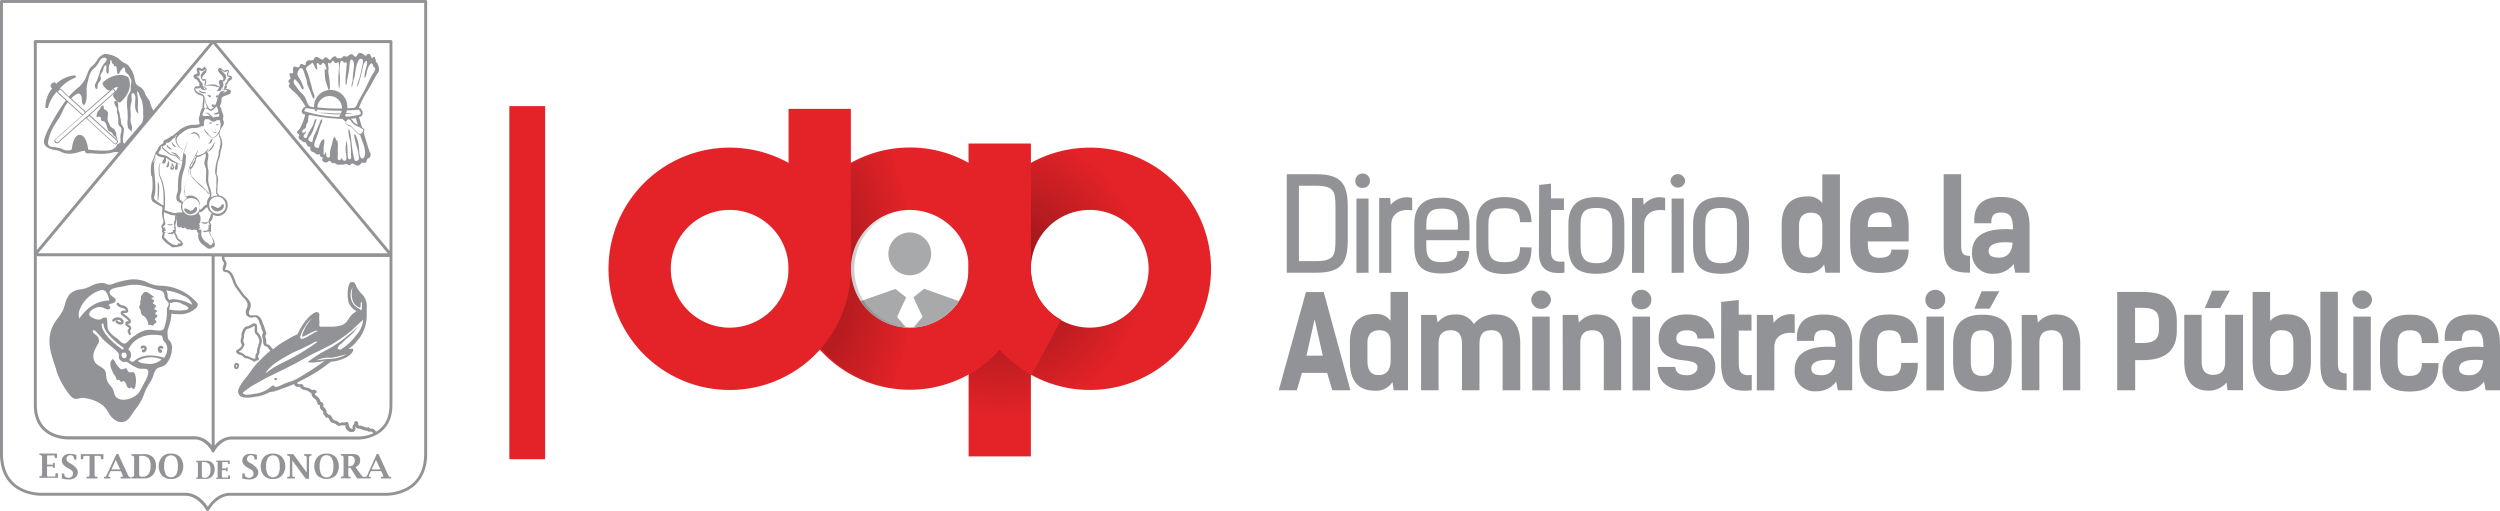 <svg xmlns="http://www.w3.org/2000/svg" xmlns:xlink="http://www.w3.org/1999/xlink" viewBox="0 0 489.15 100"><defs><style>.cls-1{isolation:isolate;}.cls-2{fill:#929396;}.cls-3{fill:#e42328;}.cls-4{opacity:0.4;fill:url(#radial-gradient);}.cls-5{fill:#a8a9ab;}.cls-6{opacity:0.35;mix-blend-mode:multiply;fill:url(#radial-gradient-2);}</style><radialGradient id="radial-gradient" cx="195.83" cy="53.41" r="28.27" gradientUnits="userSpaceOnUse"><stop offset="0"/><stop offset="1" stop-opacity="0"/></radialGradient><radialGradient id="radial-gradient-2" cx="157.68" cy="53" r="21.53" gradientTransform="translate(0 -42.22) scale(1 1.8)" xlink:href="#radial-gradient"/></defs><title>logo-xs</title><g class="cls-1"><g id="Capa_1" data-name="Capa 1"><path class="cls-2" d="M40.25,90.15H38.38v.22h0c.16,0,.26.05.29.1s.05.17.05.38V93c0,.22,0,.36-.05.4s-.13.07-.29.08h0v.21H40.3a1.58,1.58,0,0,0,1.22-.5A1.94,1.94,0,0,0,42,91.86a1.57,1.57,0,0,0-1.73-1.71Zm.65,2.92a1,1,0,0,1-.87.41.75.75,0,0,1-.43-.08.52.52,0,0,1-.1-.38V90.4h.28a1.5,1.5,0,0,1,1.09.34,1.61,1.61,0,0,1,.32,1.12A2.07,2.07,0,0,1,40.9,93.07Z"/><path class="cls-2" d="M44.65,93.11c0,.19,0,.3-.06.32a.88.88,0,0,1-.4,0h-.3a1.45,1.45,0,0,1-.39,0c-.06,0-.09-.16-.09-.43V92h.82s.06.1.07.22v0h.25v-.78H44.3v0c0,.13,0,.21,0,.22h-.82V90.4h.77a.61.61,0,0,1,.28,0,.19.19,0,0,1,.06.17v.19h.36v-.64H42.3v.22h0c.17,0,.26.05.29.1s0,.17,0,.38V93c0,.22,0,.36,0,.4s-.12.07-.29.08h0v.21H45v-.67h-.37Z"/><path class="cls-2" d="M10.85,92.78a.92.92,0,0,1-.08.45,1.66,1.66,0,0,1-.54,0h-.4a2.86,2.86,0,0,1-.51,0c-.08,0-.12-.21-.12-.57V91.26h.68a1.25,1.25,0,0,1,.41,0c.06,0,.09.12.09.29v0h.34v-1h-.34v.06c0,.2,0,.29-.06.3a1.61,1.61,0,0,1-.44,0H9.22v-1.8h1a.87.87,0,0,1,.38,0c.06,0,.09.11.09.24v.25h.47v-.86H7.71v.3h.06c.22,0,.35.06.39.11a1.22,1.22,0,0,1,.07.52v2.89a1.22,1.22,0,0,1-.07.52c0,.06-.17.09-.39.11H7.71v.3h3.63v-.89h-.48Z"/><path class="cls-2" d="M14,90.81l-.31-.19a1.79,1.79,0,0,1-.54-.38.66.66,0,0,1-.13-.42.71.71,0,0,1,.21-.54.67.67,0,0,1,.51-.22.85.85,0,0,1,.61.23,1.31,1.31,0,0,1,.13.56v.06h.47V89a4.89,4.89,0,0,0-1.28-.2,1.68,1.68,0,0,0-1.14.37,1.19,1.19,0,0,0-.43,1c0,.51.4,1,1.19,1.42l.32.18a1.54,1.54,0,0,1,.53.4.72.72,0,0,1,.14.48.81.81,0,0,1-.23.6.83.83,0,0,1-.62.24,1,1,0,0,1-.69-.24c-.1-.08-.15-.25-.17-.54v-.07h-.47v1a6.29,6.29,0,0,0,1.33.17,2,2,0,0,0,1.31-.38,1.28,1.28,0,0,0,.48-1,1.19,1.19,0,0,0-.25-.77A3.64,3.64,0,0,0,14,90.81Z"/><path class="cls-2" d="M15.81,89.85h.47v-.09a.91.91,0,0,1,.08-.5.64.64,0,0,1,.38-.07h.78v3.49a1.19,1.19,0,0,1-.07.52c-.05.06-.2.09-.46.11h-.07v.3h2.18v-.3h-.06a1.25,1.25,0,0,1-.46-.09,1.85,1.85,0,0,1-.07-.54V89.19h.77a.68.68,0,0,1,.39.07.91.91,0,0,1,.08.5v.09h.48v-1H15.81Z"/><path class="cls-2" d="M25.21,93.22a2.3,2.3,0,0,1-.3-.54l-1.78-3.86H22.8L21,92.67a3.73,3.73,0,0,1-.29.56.57.57,0,0,1-.32.08h-.06v.3h1.27v-.3h-.19c-.13,0-.2,0-.2-.11a1.53,1.53,0,0,1,.18-.51l.24-.51h2l.24.5a2,2,0,0,1,.18.51c0,.07-.14.11-.41.13h-.06v.3h2v-.3h-.05C25.36,93.29,25.25,93.27,25.21,93.22Zm-3.4-1.37L22.65,90l.86,1.84Z"/><path class="cls-2" d="M28.2,88.86H25.73v.3h.06a.78.78,0,0,1,.39.11,1.29,1.29,0,0,1,.06.52v2.89a1.07,1.07,0,0,1-.07.52c0,.06-.17.09-.38.11h-.06v.3h2.55a2.1,2.1,0,0,0,1.62-.67,2.6,2.6,0,0,0,.61-1.8,2.29,2.29,0,0,0-.6-1.7A2.35,2.35,0,0,0,28.2,88.86Zm.88,3.88a1.35,1.35,0,0,1-1.15.53,1,1,0,0,1-.58-.1c-.08-.07-.12-.23-.12-.49V89.19h.36a2,2,0,0,1,1.45.44,2.15,2.15,0,0,1,.42,1.51A2.72,2.72,0,0,1,29.08,92.74Z"/><path class="cls-2" d="M33.46,88.75a2.29,2.29,0,0,0-1.76.66,2.89,2.89,0,0,0,0,3.65,2.32,2.32,0,0,0,1.76.66,2.35,2.35,0,0,0,1.76-.66,2.92,2.92,0,0,0,0-3.65A2.32,2.32,0,0,0,33.46,88.75Zm1,4.12a1.23,1.23,0,0,1-2,0,3.26,3.26,0,0,1-.34-1.64,3.22,3.22,0,0,1,.34-1.63,1.23,1.23,0,0,1,2,0,3.22,3.22,0,0,1,.34,1.63A3.26,3.26,0,0,1,34.48,92.87Z"/><path class="cls-2" d="M49.33,90.81,49,90.62a1.85,1.85,0,0,1-.53-.38.61.61,0,0,1-.14-.42.75.75,0,0,1,.21-.54.69.69,0,0,1,.52-.22.82.82,0,0,1,.59.23,1,1,0,0,1,.14.56v.06h.48V89a5,5,0,0,0-1.28-.2,1.65,1.65,0,0,0-1.14.37,1.16,1.16,0,0,0-.43,1c0,.51.39,1,1.19,1.42l.31.18a1.36,1.36,0,0,1,.53.4.73.73,0,0,1,.15.48.78.78,0,0,1-.24.6.82.82,0,0,1-.61.24,1.06,1.06,0,0,1-.7-.24.8.8,0,0,1-.17-.54v-.07h-.47v1a6.37,6.37,0,0,0,1.34.17,2,2,0,0,0,1.3-.38,1.26,1.26,0,0,0,.49-1,1.19,1.19,0,0,0-.26-.77A3.55,3.55,0,0,0,49.33,90.81Z"/><path class="cls-2" d="M53.41,88.75a2.32,2.32,0,0,0-1.77.66,2.92,2.92,0,0,0,0,3.65,2.36,2.36,0,0,0,1.77.66,2.31,2.31,0,0,0,1.75-.66,2.85,2.85,0,0,0,0-3.65A2.28,2.28,0,0,0,53.41,88.75Zm1,4.12a1.23,1.23,0,0,1-2,0,3.16,3.16,0,0,1-.34-1.64,3.12,3.12,0,0,1,.34-1.63,1.23,1.23,0,0,1,2,0,3.23,3.23,0,0,1,.33,1.63A3.27,3.27,0,0,1,54.43,92.87Z"/><path class="cls-2" d="M59.49,89.16h.07a.82.82,0,0,1,.39.11,1.29,1.29,0,0,1,.06.52v2.65l-2.62-3.58H56.2v.3h.06a.83.83,0,0,1,.4.11,1.29,1.29,0,0,1,.06.52v2.89a1.07,1.07,0,0,1-.07.52c0,.06-.17.09-.39.11H56.2v.3h1.5v-.3h-.06c-.21,0-.35,0-.39-.11a1.29,1.29,0,0,1-.06-.52V90.09l2.63,3.59h.65V89.79a1.07,1.07,0,0,1,.07-.52.78.78,0,0,1,.39-.11h0v-.3H59.49Z"/><path class="cls-2" d="M63.89,88.75a2.32,2.32,0,0,0-1.76.66,2.92,2.92,0,0,0,0,3.65,2.69,2.69,0,0,0,3.53,0,2.92,2.92,0,0,0,0-3.65A2.32,2.32,0,0,0,63.89,88.75Zm1,4.12a1.14,1.14,0,0,1-1,.54,1.12,1.12,0,0,1-1-.54,3.16,3.16,0,0,1-.34-1.64,3.12,3.12,0,0,1,.34-1.63,1.14,1.14,0,0,1,1-.54,1.16,1.16,0,0,1,1,.54,3.12,3.12,0,0,1,.34,1.63A3.16,3.16,0,0,1,64.92,92.87Z"/><path class="cls-2" d="M76.12,93.22a3.06,3.06,0,0,1-.29-.54l-1.78-3.86h-.34L72,92.67a2.92,2.92,0,0,1-.29.56.54.54,0,0,1-.32.08h-.11a.66.66,0,0,1-.36-.09,3.28,3.28,0,0,1-.43-.54l-.93-1.29a1.48,1.48,0,0,0,.69-.52,1.45,1.45,0,0,0,.22-.83c0-.79-.49-1.2-1.46-1.2l-.3,0h-2v.3h.06c.21,0,.34.06.38.11a1.07,1.07,0,0,1,.07.52v2.89a1.07,1.07,0,0,1-.07.52c0,.06-.17.09-.38.11H66.7v.3h1.89v-.3h-.06c-.17,0-.28,0-.32-.11a1.29,1.29,0,0,1-.06-.52V91.53h.41l1.32,2.08h2.67v-.3h-.18c-.13,0-.2,0-.2-.11a1.68,1.68,0,0,1,.17-.51l.24-.51h2l.24.5a1.66,1.66,0,0,1,.18.51c0,.07-.14.11-.41.13h-.06v.3h2v-.3h0C76.28,93.29,76.16,93.27,76.12,93.22Zm-7-2.3a1,1,0,0,1-.79.3h-.18v-2h.36a.8.8,0,0,1,.91.91A1.13,1.13,0,0,1,69.12,90.92Zm3.6.93L73.57,90l.86,1.84Z"/><path class="cls-2" d="M53.81,74l0,0c-.45.21.11.55.33.32S54,73.87,53.81,74Z"/><path class="cls-2" d="M47,69.44a1.46,1.46,0,0,1,.3.11,1.16,1.16,0,0,1,.22.18l.17.15a1,1,0,0,0,.48.23.93.93,0,0,1,.19,0,1.87,1.87,0,0,1,.48.2,2.35,2.35,0,0,0,.6.25.34.34,0,0,0,.34.2h0a.38.38,0,0,0,.3-.21h.08a.51.51,0,0,0,.35-.07l0,0a.24.24,0,0,0,.12-.32l0,0s0-.06,0-.09a.24.24,0,0,0-.13-.18c-.06-.08,0-.19.08-.45l.07-.13a1.13,1.13,0,0,0,.13-.27,1.31,1.31,0,0,0,0-.33.29.29,0,0,1,0-.16,2.13,2.13,0,0,1,.13-.46c0-.16.11-.32.14-.49a1.15,1.15,0,0,1,.08-.29,1.53,1.53,0,0,0,.1-.81,3.57,3.57,0,0,0-.41-1,1.9,1.9,0,0,0-.26-.33.63.63,0,0,1-.24-.37,1.71,1.71,0,0,1,0-.46c0-.38,0-.79-.26-1a.85.85,0,0,0-.78.06L49,63.6a1.41,1.41,0,0,1-.39.19l-.2.05a1.08,1.08,0,0,0-.62.3,2.6,2.6,0,0,0-.55,1.5l0,.22c0,.09,0,.17-.06.27a2.09,2.09,0,0,0-.09.75.93.93,0,0,0,.13.34.53.53,0,0,1,.1.29c0,.32-.55.77-1,1a.23.23,0,0,0-.12.28C46.24,69.18,46.64,69.32,47,69.44Zm.83-1.89a1,1,0,0,0-.15-.56c0-.07-.07-.14-.08-.18a1.68,1.68,0,0,1,.08-.56,2.22,2.22,0,0,0,.07-.31,1.66,1.66,0,0,0,0-.22,2.27,2.27,0,0,1,.42-1.24.57.57,0,0,1,.37-.16l.25-.07a2.32,2.32,0,0,0,.5-.24,2,2,0,0,1,.25-.14.62.62,0,0,1,.29-.09h0a1.53,1.53,0,0,1,0,.55,2.65,2.65,0,0,0,0,.57,1.06,1.06,0,0,0,.37.62,2.31,2.31,0,0,1,.2.24,4,4,0,0,1,.35.83,1.31,1.31,0,0,1-.09.57,2.56,2.56,0,0,0-.1.34,3,3,0,0,1-.12.43,4.26,4.26,0,0,0-.16.54,2.18,2.18,0,0,0,0,.25,1.27,1.27,0,0,1,0,.2.68.68,0,0,1-.09.16,1.4,1.4,0,0,0-.09.17,1,1,0,0,0-.07.87.39.39,0,0,0-.15,0,.35.35,0,0,0-.17.1.38.38,0,0,0-.18-.09,1.63,1.63,0,0,1-.53-.21,2.21,2.21,0,0,0-.58-.25l-.23-.05a.42.42,0,0,1-.27-.13l-.14-.12a1.35,1.35,0,0,0-.33-.26,2.32,2.32,0,0,0-.35-.14,2.3,2.3,0,0,1-.39-.17A2,2,0,0,0,47.78,67.55Z"/><path class="cls-2" d="M46.78,71.41a.19.19,0,0,0-.05-.2.7.7,0,0,0-.46-.2.45.45,0,0,0-.32.12.16.16,0,0,0-.06.08c-.18.51-.11.86.2,1a.52.52,0,0,0,.21,0c.39,0,.44-.43.46-.66A1.37,1.37,0,0,0,46.78,71.41Zm-.41.12a1.13,1.13,0,0,1-.06.31s0,0-.08,0-.06-.21,0-.43a.27.27,0,0,1,.15,0A.34.34,0,0,1,46.37,71.53Z"/><path class="cls-2" d="M83.29,0H.29A.29.29,0,0,0,0,.29V88.76C0,96.79,7.26,97,8.09,97H36.25c2.34,0,3.85,2.42,3.87,2.46l.25.39a.31.31,0,0,0,.25.13.29.29,0,0,0,.24-.13l.26-.4S42.63,97,45,97H75.49a9.46,9.46,0,0,0,4.43-1.14c1.67-.95,3.66-2.95,3.66-7.12V.29A.29.29,0,0,0,83.29,0ZM83,88.76c0,3.12-1.13,5.34-3.37,6.61a8.81,8.81,0,0,1-4.14,1.06H45c-2.68,0-4.29,2.63-4.35,2.73v0h0c-.07-.11-1.68-2.74-4.36-2.74H8.09c-1.25,0-7.51-.36-7.51-7.67V.58H83Z"/><path class="cls-2" d="M6.62,79.22c0,6.57,6,6.76,6.64,6.76H38.15c1.88,0,3.09,2,3.09,2l.21.39a.3.3,0,0,0,.26.15.29.29,0,0,0,.25-.15l.2-.37s1.22-2,3.1-2H70.14A7.81,7.81,0,0,0,73.78,85c1.37-.77,3-2.41,3-5.82V8.12a.29.29,0,0,0-.29-.28H6.91a.29.29,0,0,0-.29.28V49.63l0,0,0,0ZM70.14,85.4H45.26A4.34,4.34,0,0,0,42,87.18v-37h1.41s0,0,0,.08a1.21,1.21,0,0,0,.11.69,2.36,2.36,0,0,0,.17.26c.09.1.12.15.11.38a1.54,1.54,0,0,1-.11.42,1.7,1.7,0,0,0-.12.52c0,.57.24.66.57.72l.19,0c.61.16.91,1,1.21,1.75a5.22,5.22,0,0,0,.57,1.23l.49.66c.22.32.45.64.69.94a4.26,4.26,0,0,0,.42.5,2.7,2.7,0,0,1,.72,1.09,1.64,1.64,0,0,1-.17.93,1.57,1.57,0,0,0-.1,1.21,1.22,1.22,0,0,0,1.39.54,1,1,0,0,1,.57,0,1.61,1.61,0,0,1,.62,1,3.32,3.32,0,0,0,.22.55,3.77,3.77,0,0,1,.23.64c0,.14.08.27.13.42l.08.17a.5.5,0,0,1,.07.25.4.4,0,0,1-.07.15.68.68,0,0,0-.11.29,1.67,1.67,0,0,0,.1.63c0,.11.06.23.08.34a2,2,0,0,1,0,.24,1.3,1.3,0,0,0,.28.87.75.75,0,0,0,.33.14.71.71,0,0,1,.19.06,1.58,1.58,0,0,1,.15.18l.09.13.2.23.18.2a34.29,34.29,0,0,0-2.79,2.72,9.7,9.7,0,0,0-1,1.28c-.24.34-.46.66-.66.91a15.73,15.73,0,0,0-1.37,1.85c-.36.61-.86,1.46,0,2.18a1.87,1.87,0,0,0,1.15.26h.6a10.14,10.14,0,0,0,1.31-.2l.16,0a8,8,0,0,0,2.45-.86h0a2,2,0,0,1,.42-.07,2.33,2.33,0,0,0,.58-.1l.3-.1h0l.76-.26c.36-.15.63-.24.92-.34l.76-.28c.33-.12.68-.27,1-.44a.75.75,0,0,1,.11.13.76.76,0,0,0,.64.43,2.3,2.3,0,0,0,.39,0h.1s0,0,0,0a.57.57,0,0,0,.18.31,1.64,1.64,0,0,0,.81.31l.33.09a2,2,0,0,1,.5.29l.32.22.09,0A1.16,1.16,0,0,0,61.57,78l.21.22a1.15,1.15,0,0,1,.21.33l.07.16a.62.62,0,0,1,0,.1.83.83,0,0,0,.17.34.46.46,0,0,0,.36.1h0a.32.32,0,0,1,0,.18.92.92,0,0,0,.05.45,1.13,1.13,0,0,0,.31.36,1.86,1.86,0,0,1,.2.2.8.8,0,0,1,.09.31.88.88,0,0,0,.08.33.7.7,0,0,0,.27.29l.05,0s0,0,0,.06a.24.24,0,0,0,.07.23.25.25,0,0,0,.23.06c.27-.08.32,0,.46.31a1.65,1.65,0,0,0,.4.57,1.6,1.6,0,0,0,.5.21,3.17,3.17,0,0,1,.35.14l.16.12a1,1,0,0,0,.48.26.55.55,0,0,0,.4-.1l.09,0a1.83,1.83,0,0,1,.35,0,3.59,3.59,0,0,0,.46,0l0,.22a1.2,1.2,0,0,0,.55.89,1.09,1.09,0,0,0,1.13.09.7.7,0,0,0,.26-.77.21.21,0,0,0-.11-.15l0,0s0,0,0,0a.4.4,0,0,0,.1-.12l0,.06a.81.81,0,0,0,.68.42l.16,0,.41.14a2,2,0,0,0,1.08.24.51.51,0,0,0,.22.19.82.82,0,0,0,.37,0h.19a.63.63,0,0,1,.36.3l0,.06A7.38,7.38,0,0,1,70.14,85.4Zm-11-19.55c.27.22,2.87-1.67,3-1-.45,0-1.33.69-1.94,1-.37.18-1.62.92-1.45,0a6.3,6.3,0,0,1,.9-1.89A6.53,6.53,0,0,1,61,62.27,16.8,16.8,0,0,0,59.78,64C59.69,64.22,58.93,65.67,59.16,65.85ZM69,58.78a2.28,2.28,0,0,0,1.45,1.44c.26-.27-.09-1.2.39-1.07,0,0,0,0,0,0-.06.27,0,.61,0,.91a2,2,0,0,0-.08.7c-.63-.51-1.42-.71-1.89-1.73A3.19,3.19,0,0,1,69,56.19,4.74,4.74,0,0,0,69,58.78Zm2.06,3.77a5.18,5.18,0,0,1-1.41,3.09,10.55,10.55,0,0,1-3.07,2.79,2.48,2.48,0,0,1-.53-.2,1.4,1.4,0,0,1,.62-.9c.52-.41.82-.81,1.33-1.23a8.49,8.49,0,0,0,2-2.21,26,26,0,0,1-5.64,4.34,24,24,0,0,0-4.18,2.63c.23,0,.8.11,1,.09.64-.07.75-.07,1.39-.16a3.47,3.47,0,0,0,1.07-.28C62,71.74,60.12,72.94,58.31,74a9.74,9.74,0,0,1-.93.46c-.56.22-1,.31-1.81.65-.42.17-1.57.86-1.86.49s-.41-.13-1,.33a6,6,0,0,1-3,1.13c-.39.07-2.26.47-2.16-.26l0,0A14.1,14.1,0,0,1,50,75.11c.92-.49,1.9-1.1,3-1.61l2.6-1.27c1.43-.71,2.81-1.43,4.16-2.2,2.4-1.35,4.3-2.07,5.88-3.09a31,31,0,0,0,3.22-2.33C69.31,64.14,71,62.58,71.1,62.55Zm-3.49,6.9a7,7,0,0,1-2.82.76c-.74,0-2.79.29-2.79.29A5.07,5.07,0,0,1,64.59,70C65.7,70,68,69.13,67.61,69.45ZM59.48,68,61,67.25c.3-.17.72-.5,1.07-.41a1.56,1.56,0,0,1-.47.42,44.3,44.3,0,0,1-4.24,2.66c-.83.45-1.73.87-2.61,1.34A12.51,12.51,0,0,0,52.07,73c0-.16.08-.33.2-.47a9,9,0,0,1,2.07-1.81c.81-.54,1.69-1,2.52-1.48S58.62,68.48,59.48,68ZM76.21,79.22c0,2.47-.88,4.23-2.62,5.25,0,0-.06-.07-.09-.12a1.14,1.14,0,0,0-.62-.47,2,2,0,0,0-.33,0h-.17l0-.06a.92.92,0,0,0-.22-.22.22.22,0,0,0-.22,0,.18.18,0,0,0-.09.08,5.57,5.57,0,0,1-.74-.23,3.59,3.59,0,0,0-.48-.17l-.18,0c-.21,0-.25,0-.34-.18s0-.1,0-.14a.55.55,0,0,0-.22-.49.49.49,0,0,0-.46,0,.26.26,0,0,0-.11.32c0,.09,0,.12-.11.27a.89.89,0,0,0-.25.61.23.23,0,0,0,.11.2.19.19,0,0,0,.14,0l0,0a.59.59,0,0,1-.58-.06.77.77,0,0,1-.37-.6,2.86,2.86,0,0,0-.14-.51.25.25,0,0,0-.14-.13.28.28,0,0,0-.18,0,1.74,1.74,0,0,1-.54.09,1.93,1.93,0,0,0-.42,0,.76.76,0,0,0-.27.11l-.07,0a.9.9,0,0,1-.24-.16,1.46,1.46,0,0,0-.21-.16,2,2,0,0,0-.44-.17,1.45,1.45,0,0,1-.37-.16.85.85,0,0,1-.24-.37c-.13-.26-.3-.62-.74-.62a.6.6,0,0,0-.26-.28l-.09-.08a1.06,1.06,0,0,1,0-.19,1.06,1.06,0,0,0-.17-.51,1.5,1.5,0,0,0-.27-.3,1.24,1.24,0,0,1-.2-.2.45.45,0,0,1,0-.21.7.7,0,0,0-.15-.57.39.39,0,0,0-.39-.13l0-.08a1.39,1.39,0,0,0-.06-.19.51.51,0,0,1-.07-.15,1.59,1.59,0,0,0-.3-.45l-.22-.23A.73.73,0,0,1,61.6,77l.16-.09.05,0a.27.27,0,0,0,.13-.15.26.26,0,0,0,0-.2.65.65,0,0,0-.66-.29.26.26,0,0,0-.16.09L61,76.29a2.49,2.49,0,0,0-.63-.36,3.15,3.15,0,0,0-.39-.1,1.56,1.56,0,0,1-.59-.2s0,0,0-.08a.52.52,0,0,0-.33-.38.7.7,0,0,0-.27,0h-.28c-.23,0-.25-.08-.32-.19l-.07-.11c.29-.14.58-.3.9-.47l.35-.18a27.76,27.76,0,0,0,4.41-2.72l1-.75.27,0a7.59,7.59,0,0,0,2.16-.58c.72-.26,1.86-1,1.9-1.73a.16.16,0,0,0,0-.14.17.17,0,0,0-.14-.06h0c-.27,0-.51,0-.75,0,.18-.15.36-.28.6-.45l0,0a4.64,4.64,0,0,0,.78-.75c.18-.24.32-.4.44-.55a5.67,5.67,0,0,0,.71-1,7.42,7.42,0,0,0,1-3.89v-.33a3.35,3.35,0,0,0,0-.45l0-.64A3.34,3.34,0,0,0,71,57.73a5.83,5.83,0,0,1-1.21-1.56L69.71,56a1.39,1.39,0,0,0-.46-.73.62.62,0,0,0-.34-.11c-.49,0-.66.61-.74.9a6.94,6.94,0,0,0,0,2.94,3.22,3.22,0,0,0,1.6,1.9h0a2.48,2.48,0,0,0-.29.17l-.12.08a3.58,3.58,0,0,0-1.1,1.18,5.41,5.41,0,0,1-.36.5,2.16,2.16,0,0,1-1.1.81,5.51,5.51,0,0,1-1.67.27H62.59a.41.41,0,0,1-.11-.35,4.71,4.71,0,0,0,0-.93,3.65,3.65,0,0,1,0-.87.61.61,0,0,0-.13-.53.46.46,0,0,0-.37-.16c-.11,0-.45,0-1.3.74a10.52,10.52,0,0,0-2.21,3.08l-.28.52h0a12.19,12.19,0,0,0-1.91,1l-.6.34a15.09,15.09,0,0,0-2,1.38l-.27.22-.2-.23-.18-.2-.07-.1a1.16,1.16,0,0,0-.25-.29.89.89,0,0,0-.38-.15l-.11,0a1.17,1.17,0,0,1-.13-.55l0-.28a3.15,3.15,0,0,0-.1-.39,1.42,1.42,0,0,1-.08-.45l.05-.09a.81.81,0,0,0,.13-.37.9.9,0,0,0-.11-.48l-.06-.14a3.3,3.3,0,0,1-.12-.38,4.58,4.58,0,0,0-.26-.73,2.78,2.78,0,0,1-.2-.49,2.05,2.05,0,0,0-.84-1.24,1.39,1.39,0,0,0-.86-.09c-.46,0-.73.07-.92-.28a1.38,1.38,0,0,1,.14-.81,2.12,2.12,0,0,0,.18-1.23A3.31,3.31,0,0,0,48.06,58a3.57,3.57,0,0,1-.4-.46c-.23-.3-.46-.62-.68-.93s-.32-.46-.48-.67A4.61,4.61,0,0,1,46,54.83c-.32-.86-.68-1.83-1.55-2a1,1,0,0,0-.21,0l-.15,0s0,0,0-.21a1.43,1.43,0,0,1,.1-.36,2.19,2.19,0,0,0,.14-.56.93.93,0,0,0-.21-.7.88.88,0,0,1-.12-.19.69.69,0,0,1-.06-.43v-.11H76.21Zm0-70.8V49.08L42.32,8.42Zm-.36,41.14H7.44l34.26-41Zm-53.66-32,.19.22a.17.17,0,0,1,0,.23l-5.12,4.54-.09.07-.06.07-.05,0-5.79,5.15a.19.19,0,0,1-.12,0,.13.13,0,0,1-.11-.05h0l-.2-.22a.16.16,0,0,1,0-.24l.41-.36,5.34-4.74L22,17.52a.16.16,0,0,1,.11-.05A.18.18,0,0,1,22.19,17.53Zm-.05-.24a3.63,3.63,0,0,1,.94-.35,3.42,3.42,0,0,1-.46.92.34.34,0,0,0-.1-.24l-.19-.22A.31.31,0,0,0,22.14,17.29Zm-4.6,5.42,5.32,4.83a.18.18,0,0,1,0,.24l-.13.14-.07.08a.16.16,0,0,1-.11.05h0a.14.14,0,0,1-.11,0l-3.16-2.87-2.16-2a.17.17,0,0,1,0-.24l.1-.1,0,0,.06-.08.07,0h.05A.28.28,0,0,1,17.54,22.71Zm-1-.66-.08.08-.12.14a.19.19,0,0,1-.13.05.13.13,0,0,1-.1,0l-1.92-1.74-.73-.66L13,19.5l-1.58-1.44a.17.17,0,0,1,0-.23l.2-.22a.15.15,0,0,1,.12-.05.15.15,0,0,1,.11,0L13.38,19l.44.4.56.51,1.53,1.38.57.53A.17.17,0,0,1,16.5,22.05Zm-3.2-2,.77.7,1.86,1.69a.42.42,0,0,0,.12.08l-4.71,4.18-.63.56a.37.37,0,0,0-.12.25.43.43,0,0,0,.09.26l.19.22A.41.41,0,0,0,11,28a.33.33,0,0,0,.16.05.39.39,0,0,0,.24-.09l5.49-4.88a.44.44,0,0,0,.11.2L18.85,25l3.45,3.14a.38.38,0,0,0,.25.09.34.34,0,0,0,.24-.09l0,0,.08-.08.12-.14a.37.37,0,0,0,0-.51l-5.33-4.83a.17.17,0,0,0-.1-.06l4.73-4.2c-.29.42-.18.63.34,1.21.32.36.56.53.76.53a.28.28,0,0,0,.2-.08c2.57-2.34,1.73-4.4,1.56-4.75a.25.25,0,0,0,0-.07.27.27,0,0,0-.08-.07,3.24,3.24,0,0,0-1.62-.43,5.13,5.13,0,0,0-3.28,1.43.24.24,0,0,0-.09.18c0,.2.1.47.42.83s.58.59.82.59a.54.54,0,0,0,.27-.07L16.73,21.9a.37.37,0,0,0-.12-.23L15.86,21l-1.41-1.27-.5-.46a3,3,0,0,1,.51-.5c.22-.16.69-.56,1-.46s.41.43.47.61c.13.41,0,1.15.31,1.49.44.56.67-.93.7-1.21.06-.58,0-1.16,0-1.74a7.31,7.31,0,0,1,.29-1.67,7.09,7.09,0,0,1,.41-1.43,3.46,3.46,0,0,1,1-1.2,5,5,0,0,0,.87-1.3c.22-.38.78-.76,1.23-.47s-.28.9-.49,1.21A5,5,0,0,0,19.56,14a16.78,16.78,0,0,1-.63,1.85,5.23,5.23,0,0,0-.34.72.9.9,0,0,0,.18.79c.34.24.32-.43.34-.64a1.39,1.39,0,0,1,.3-.69,1,1,0,0,0,.32-.58c0-.29-.12-.49-.06-.78a2.12,2.12,0,0,1,.37-.61c.18-.29.24-1.34.74-1.3.11.52-.18,1.45.34,1.7.29-.32.12-1.07.19-1.49,0-.26.19-.38.24-.62s-.09-.66.25-.58a1.44,1.44,0,0,0,.18.65c.07.09.16.06.23.14s.05.29.13.34c.23.17.33-.16.45.26.06.24.06.5.1.74s0,.54.21.59.36-.45.46-.62a5.08,5.08,0,0,1,.44-.5c.16-.2.3-.32.44.06.09.22,0,.45.16.68s.36.32.52.5a2.69,2.69,0,0,1,.33.6,1.37,1.37,0,0,1,.25.61,3.59,3.59,0,0,1-.12.93c0,.27,0,.54,0,.81-.06.58-.55.95-.65,1.52a9,9,0,0,0,0,2.43,16.15,16.15,0,0,1,.05,1.84A4.81,4.81,0,0,0,25.05,25c.08.2.23.27.38.43s.16.26.3.38c.06-.55.22-.87,0-1.37a3,3,0,0,1-.15-1.58,15.16,15.16,0,0,0-.09-1.67,9.14,9.14,0,0,1,.3-1.49c0-.37-.14-1,0-1.33.32-.56.7.37.7.67,0,.93-.31,2.49.5,3.14.14-.23,0-.48,0-.72A6.11,6.11,0,0,1,27,20.38a7.84,7.84,0,0,0-.07-1.54c-.06-.23-.24-1.44.16-.75a7.94,7.94,0,0,1,.28.77c.11.28.3.54.39.84A8.28,8.28,0,0,1,28,22.19,3.83,3.83,0,0,1,27.81,24l-1.93,2.28-1.17,1.36c-.11.14-.22.45-.39.44s-.25-.39-.26-.56a4.67,4.67,0,0,1,0-.52c.06-.54.14-1.08.19-1.6s-.49-.86-.56-1.36a7.34,7.34,0,0,0-.09-.82,3.11,3.11,0,0,1-.16-.67c0-.54-.33-.88-.31-1.46,0-.39.09-1.09-.34-1.29s-.39,0-.4.33a1.14,1.14,0,0,0,.29.71,1,1,0,0,1,.21.74,1.49,1.49,0,0,0,.09.78,4.06,4.06,0,0,1,.15,1.52.92.92,0,0,0,.17.68c.12.16.36.34.42.53.14.44-.13,1-.15,1.48s0,.93,0,1.39c0,0-.11,0-.15-.07a.4.4,0,0,1-.44.24,1.69,1.69,0,0,1-1.08,1.14c-1,.46-4.64,0-4.64,0S17,26.49,15.64,26.4s-1.59,2.79-1.59,2.79c-.33.4-1.39.27-1.79,0s-1.27-.28-1.44-.42h-.15a1.36,1.36,0,0,1-1.07-.26c-.33-.34-.17-1-.07-1.38a9.75,9.75,0,0,1,1.22-2.79c.3-.48.59-.93.9-1.4a14.86,14.86,0,0,0,.79-1.6A5.41,5.41,0,0,1,13.3,20ZM7.2,8.42H41.08L30,21.63a5.55,5.55,0,0,1-.38-.78,4.11,4.11,0,0,1-.15-.46,3.57,3.57,0,0,0-.31-.8c-.08-.12-.17-.24-.25-.37a3.48,3.48,0,0,1-.43-.69l-.07-.17a2.67,2.67,0,0,0-.76-1.18c-.13-.1-.27-.18-.39-.26a1.94,1.94,0,0,1-.57-.43,1.94,1.94,0,0,1-.29-.79,3.33,3.33,0,0,0-.1-.4l0-.15A5.51,5.51,0,0,0,25,12.7a2.76,2.76,0,0,0-.61-.37L24,12.14a4.12,4.12,0,0,1-.47-.38,2.8,2.8,0,0,0-.41-.35,4.89,4.89,0,0,0-2.4-.85,1.58,1.58,0,0,0-.45.06A3,3,0,0,0,18.86,12a5.1,5.1,0,0,1-.31.42,2.5,2.5,0,0,1-.43.43,2.56,2.56,0,0,0-.47.46,3.91,3.91,0,0,0-.55,1.1L17,14.7A5.63,5.63,0,0,1,15.46,17a17.56,17.56,0,0,0-2,1.89L12,17.46a.36.36,0,0,0-.24-.09h-.09a7.45,7.45,0,0,1,3-2.14.18.18,0,0,0,.15-.16l0-.13v0a.2.2,0,0,0-.2-.2h0A6.09,6.09,0,0,0,11,16.4a.45.45,0,0,0-.4-.29.7.7,0,0,0-.49.27.62.62,0,0,0-.2.6.48.48,0,0,0,.3.28A6.07,6.07,0,0,0,8.88,21a.19.19,0,0,0,.08.15.21.21,0,0,0,.11,0h0l.15,0A.18.18,0,0,0,9.41,21a7.24,7.24,0,0,1,1.77-3.12.38.38,0,0,0,.11.33l1.59,1.44a39.27,39.27,0,0,0-3,4.82A14.4,14.4,0,0,0,8.7,27.11c-.29.95.06,1.59,1.09,2a5.22,5.22,0,0,0,1.17.28,3.08,3.08,0,0,1,1,.33,3.63,3.63,0,0,0,1.6.36A5.55,5.55,0,0,0,15,29.89l.29-.09a5.68,5.68,0,0,1,1.19-.29h.1a.69.69,0,0,1,.07.15A.45.45,0,0,0,17,30a1.79,1.79,0,0,0,.36,0h.23A2,2,0,0,1,18,30a15,15,0,0,0,1.68.1h.5a11.65,11.65,0,0,0,1.8-.25l.53-.1a2,2,0,0,1,.39,0h.31L7.2,48.94Zm0,41.72H41.41v37a4.36,4.36,0,0,0-3.26-1.78H13.26c-1,0-6.06-.3-6.06-6.18Z"/><path class="cls-2" d="M22.7,25.88c0-.09-.14-.15-.19-.23s0-.22-.14-.35-.42-.25-.6-.42a1.22,1.22,0,0,1-.39-.65c-.07-.21-.23-.41-.29-.62-.16-.52.13-1.08,0-1.61s-.64-.42-.8-.78c0-.13.08-.49-.11-.56s-.33.18-.41.26a3.36,3.36,0,0,0-.27.49c-.1.17-.27.26-.36.4a2.91,2.91,0,0,0-.27,1.08c.23,0,.57-.13.77,0s0,.52.22.71.4,0,.59.19a2,2,0,0,1,.38.7c.09.27.17.55.26.81s.18.34.48.47a1,1,0,0,1,.55.58c.13.27.28.24.46.45s.06.41.41.42h0c-.07-.22-.14-.42-.21-.65S22.77,26.06,22.7,25.88Z"/><path class="cls-2" d="M73.55,12.18h0a.84.84,0,0,1,0-.19c0-.05,0-.11,0-.14a1.33,1.33,0,0,0-.1-.28,1,1,0,0,1-.1-.36.1.1,0,0,0-.08-.1.38.38,0,0,0-.35.18c0,.05-.09.1-.14.1h0s-.13-.23-.17-.32a1.38,1.38,0,0,0-.08-.2c-.14-.23-.27-.34-.42-.34s-.27.12-.4.26a1.75,1.75,0,0,1-.2.19,1.74,1.74,0,0,0-1.07-.64.35.35,0,0,0-.21.06,1,1,0,0,0-.36.41c-.16.28-.25.38-.49.22a.72.72,0,0,1-.18-.17.63.63,0,0,0-.53-.26.6.6,0,0,0-.43.27A1.29,1.29,0,0,1,68,11a.31.31,0,0,1-.17.09.21.21,0,0,1-.11,0,.74.74,0,0,0-.29-.1.46.46,0,0,0-.45.22.52.52,0,0,1-.21.18.34.34,0,0,1-.28,0l-.16,0-.17,0a.39.39,0,0,1-.27-.08.31.31,0,0,1-.1-.13c0-.08-.1-.21-.43-.13a.79.79,0,0,0-.46.38c-.11.15-.2.29-.37.29h0c-.11,0-.2-.11-.3-.22a.64.64,0,0,0-.53-.27.6.6,0,0,0-.35.25.47.47,0,0,1-.17.15c-.13.06-.27,0-.42-.1l-.13-.07a1.18,1.18,0,0,1-.19-.1,1,1,0,0,0-.52-.21h0a.49.49,0,0,0-.44.33.94.94,0,0,1-.12.18.42.42,0,0,1-.34.14,1.54,1.54,0,0,1-.3,0,1.65,1.65,0,0,0-.31,0,.5.5,0,0,0-.44.23,1.15,1.15,0,0,0-.16.46c0,.23-.06.27-.13.27a.68.68,0,0,1-.28-.09l-.12-.07a.43.43,0,0,0-.25-.11.36.36,0,0,0-.26.15.64.64,0,0,0-.14.27c0,.12-.06.2-.19.24a.9.9,0,0,1-.51-.06c-.19-.06-.37-.1-.48,0a.68.68,0,0,0-.12.48l0,.24a.94.94,0,0,1,0,.44c0,.06-.12.09-.27.09h-.33a.1.1,0,0,0-.09.08.91.91,0,0,0,.11.53,1.07,1.07,0,0,1,.11.33c0,.11-.07.17-.18.25a.49.49,0,0,0-.24.38.36.36,0,0,0,.2.32c.07.06.11.08,0,.28,0,0,0,.07-.06.11a.36.36,0,0,0-.06.33.86.86,0,0,0,.28.32.82.82,0,0,1,.25.28l0,0a10.25,10.25,0,0,1,2.75,3.39h-.07a.5.5,0,0,0-.47.36.61.61,0,0,0-.09.86.42.42,0,0,0,.21.16l.36.11c-.15.49-.3,1-.48,1.43a5.37,5.37,0,0,1-.72,1.46,1.06,1.06,0,0,1-.15.15c-.13.11-.29.23-.28.39s.14.27.26.36.17.13.19.19a.37.37,0,0,1-.06.24.45.45,0,0,0-.07.36c.05.14.22.25.38.35l.15.1.13.11a.77.77,0,0,0,.46.25.56.56,0,0,0,.2,0h0a1,1,0,0,1,.1.14,2.26,2.26,0,0,1,.14.26.78.78,0,0,0,.73.54v.1a.73.73,0,0,0,.57.9,1,1,0,0,1,.21.1l.16.12a1,1,0,0,0,.36.23.82.82,0,0,0,.27,0,.41.41,0,0,1,.3,0,1.3,1.3,0,0,1,0,.13.85.85,0,0,0,.06.19c.09.15.14.18.23.2a.21.21,0,0,1,.12,0c.17.09.16.11.12.21a.92.92,0,0,0-.06.3c0,.37.29.45.54.52l0,0a.49.49,0,0,0,.53-.1l.16-.11c.2-.11.24-.1.4.07l.14.15a.49.49,0,0,0,.32.16.65.65,0,0,0,.16,0,.28.28,0,0,1,.18,0,.51.51,0,0,1,.23.12.68.68,0,0,0,.44.17h0a3.39,3.39,0,0,0,.54,0l.32,0a5.58,5.58,0,0,0,.59-.1l.14,0a.33.33,0,0,1,.3.08.71.71,0,0,0,.35.15.3.3,0,0,0,.18-.08A.39.39,0,0,1,69,32a.56.56,0,0,1,.29.1l.16.11a.79.79,0,0,0,.51.2H70a.86.86,0,0,0,.72-.57h.36a1.25,1.25,0,0,0,.4,0,.39.39,0,0,0,.26-.39.28.28,0,0,1,.06-.2A.63.63,0,0,1,72,31a.74.74,0,0,0,.34-.22,1,1,0,0,0,.17-.75.4.4,0,0,0-.17-.23c-.37-1.17-.8-2.57-1.2-3.86a.63.63,0,0,0,.15-.34.6.6,0,0,0-.2-.49,1.43,1.43,0,0,0-.26-.22c-.24-.8-.45-1.52-.59-2l.33-.09a.37.37,0,0,0,.24-.2,1,1,0,0,0,.11-.84.45.45,0,0,0-.18-.18.43.43,0,0,0-.43-.45h-.09a15.89,15.89,0,0,1,1.67-3.32c.29-.49.6-1,.87-1.5l.06-.12c.3-.55.6-1.12.93-1.65l.12-.19a2.07,2.07,0,0,0,.27-.45,2.57,2.57,0,0,0-.38-1.64A.3.3,0,0,0,73.55,12.18ZM59.61,21.8c-.22-.35.09-.32.13-.51s.06-.11.1-.11a.15.15,0,0,1,.08,0l.15,0c.51.08,1,.15,1.49.2a3.11,3.11,0,0,0,.12.3.18.18,0,0,0,.18.1h0a.2.2,0,0,0,.16-.18v-.16c1.61.16,3.11.22,4.37.22h.46a2.39,2.39,0,0,1-.15.54c-.38,0-.76,0-1.13,0-.57-.05-1.16-.1-1.74-.12s-1.16,0-1.75,0l1.74.14,1.73.17c.36,0,.71,0,1.06,0a1.09,1.09,0,0,1-.08.15l-.1.16a.19.19,0,0,0,0,.18,25.93,25.93,0,0,1-6.49-1ZM62.08,21a2.43,2.43,0,0,1,4.85.22A31.84,31.84,0,0,1,62.08,21Zm9.35,9.06c0,.38-.33,1.33-.79.82s-.32-1.62-.43-2.27a8,8,0,0,0-.54-2c-.21-.46-.41-.41-.35.06a14.81,14.81,0,0,0,.58,2.34,7.8,7.8,0,0,1,.25,1.26c0,.29.19.68,0,1a.7.7,0,0,1-.63.21c-.17-.09-.21-.49-.26-.65a17.71,17.71,0,0,1-.4-2.33c-.09-.54-.12-1.07-.2-1.61s-.14-1.39-.49-1.69c0,.1,0,.2,0,.29a7.46,7.46,0,0,0,.34,2.06,20.93,20.93,0,0,1,.16,2.75c0,.26.14.69-.13.84s-.46-.14-.49-.38S68,30,68,29.64a14.25,14.25,0,0,0-.18-2.18,6.81,6.81,0,0,0-.09,2.81c0,.32.19,1-.19,1.15s-.55-.26-.68-.5c-.17.2-.29.51-.6.37s-.15-.53-.17-.82c0-.45,0-.94,0-1.4a4.49,4.49,0,0,0-.11-1.64c-.47.23-.09-.49-.46-.45,0-.11-.07-.12-.15-.18a4.57,4.57,0,0,0-.39,1.32,9.44,9.44,0,0,0-.44,1.74c0,.25.08.64-.07.87s-.45.11-.58-.13,0-.85-.17-.82,0,.53-.4.41c0-.49,0-.92,0-1.41,0-.28.31-1.29.05-1.48-.45-.33-1,1.46-1.06,1.72-.18-.17-.48-.07-.66-.25a.71.71,0,0,1-.15-.59,3.61,3.61,0,0,1,.28-.84c.15-.42.3-.83.44-1.24.19-.56.25-.84.44-1.41,0-.1.73-1.47.22-1.31-.13,0-.3.61-.37.75-.2.4-.36.81-.52,1.22s-.42.86-.59,1.3-.19.81-.33,1.18c-.27-.13-.7-.16-.71-.56s.32-.61.45-.85a7.89,7.89,0,0,0,.59-1.29c.13-.42.24-.84.38-1.26s.23-.35.06-.62c-.4.24-.46,1-.68,1.4s-.67,1.11-.93,1.67c-.09.19-.1.58-.31.67a.42.42,0,0,1-.5-.22c-.15-.43.54-.64.46-1.07-.17.1-.78.62-.74,0,0-.36.55-.46.69-.73s0-.35.09-.53a4.91,4.91,0,0,1,.28-.5c.19-.4,0-1.54.45-1.45l1.24.24a35.13,35.13,0,0,0,4.9.53h.18l.68.57a.52.52,0,0,0,0,.32c.1.29.49.45.85.56a3.36,3.36,0,0,1,.89.81,4.74,4.74,0,0,0,.85.81l.23.09c.18.57.39,1.13.6,1.7A5.31,5.31,0,0,1,71.43,30.1Zm-.51-4.84s0,0,0,0a.39.39,0,0,1,.12.45.6.6,0,0,1-.18.23s-.12.31-.39.31a.39.39,0,0,1-.2-.05.09.09,0,0,1-.06,0c-.51-.3-1.3-1.49-1.79-1.64s-.77-.28-.72-.56l0-.09a.56.56,0,0,1,0-.08l0,0,.14-.14h0l.11-.17h0l.06-.07.08-.06a.31.31,0,0,1,.13,0c.22,0,.44.3.61.59a3.35,3.35,0,0,0,1.07.76A4.65,4.65,0,0,1,70.92,25.26Zm-2.26-2a7.82,7.82,0,0,0,1-.11A7.13,7.13,0,0,0,70,24.42a3,3,0,0,1-.85-.59A1.84,1.84,0,0,0,68.66,23.26Zm1.64-1.74c.1,0,0,.34.19.38s0,.53,0,.53l-.33.08a13.22,13.22,0,0,1-2.42.36l-.22-.23,0-.08.11-.21c.48,0,1-.09,1.43-.17l-.87,0-.5,0a2.72,2.72,0,0,0,.18-.55c1.1,0,1.89-.1,2.23-.14Zm3.06-7.78a2.28,2.28,0,0,1-.38.7c-.57.91-1,1.93-1.46,2.86s-.93,1.68-1.38,2.53c-.21.4-.38,1.12-.84,1.31,0,0-.52.05-1.34.08,0-.1,0-.21,0-.32a3.26,3.26,0,0,0-6.52,0V21l-.65-.13c-.51-.1-.81-1.15-1-1.63a4,4,0,0,0-1-1.22,16.77,16.77,0,0,1-1-1.32.86.86,0,0,1-.11-1.23A5.21,5.21,0,0,1,58.7,16.7c.15.22.25.6.47.75s.29-.15.21-.4c-.16-.48-.42-1-.61-1.42s-.72-.9-.54-1.44a1.85,1.85,0,0,1,.31-.61c.17-.21.32-.37.52-.21.48.39.49,1.24.75,1.76s.21,1.06.4,1.58.51,1.09.7,1.69c.09.29.57,1.5.62.57,0-.58-.33-1-.44-1.54a16.43,16.43,0,0,0-.47-1.7,9.09,9.09,0,0,0-.47-1.57c-.22-.45-.46-.77,0-1.16s.67-.38.92-.75c.39.26.42.82.72,1.19.55.67.1-.75.2-.95.29-.56.39.38.74.23s.2-.37.46-.39.23.21.44.29c0,.36.39.73.16,1.09-.11-.11-.11-.24-.24-.27a9.93,9.93,0,0,0,.11,2.11A9.29,9.29,0,0,0,64,16.73c.1.27.15.72.36.91.29-.12.17-1.19.15-1.47,0-.57-.14-1.1-.22-1.66a4,4,0,0,1,0-1.14c0-.38-.18-.7-.09-1.06.38,0,.36.29.64-.1s.23-.43.51-.16.16.36.51.26.41-.28.44.18c.06,1-.11,2-.1,3a13.81,13.81,0,0,0,.14,1.93,3.63,3.63,0,0,0,.15-1.2,13.86,13.86,0,0,0,0-1.45,8.68,8.68,0,0,1,0-2.1c.07-.35.15-1,.59-.68.08.06.14.21.22.25s.08,0,.25,0,.08-.14.23,0,0,.85,0,1c0,.5-.1,1-.13,1.48a10.19,10.19,0,0,0,0,1.91c.25-.07.23-.74.28-1s.15-.71.21-1.07a15.81,15.81,0,0,0,.26-2c0-.38.24-1.37.65-.71s.13,1.57.07,2.25S69,15.24,69,15.8A4,4,0,0,0,68.77,17c.23,0,.32-1.08.41-1.35a10.37,10.37,0,0,0,.28-1.06,13.5,13.5,0,0,1,.3-1.78c.1-.31.4-1.21.7-1.28.9-.22.47,1.12.38,1.55-.16.76-.31,1.55-.54,2.32A5.6,5.6,0,0,0,69.84,17c.25-.18.48-1.2.59-1.52.18-.53.25-1.06.4-1.59s.25-1.78.91-2c.2.35,0,1-.08,1.35a7.65,7.65,0,0,0-.38,2c.39-.19.43-.92.53-1.28a4.82,4.82,0,0,1,.34-1c.1-.18.36-.68.61-.53s.22.55.37.69.17,0,.25.22S73.38,13.6,73.36,13.74Z"/><path class="cls-2" d="M29.75,34.51a13.57,13.57,0,0,1,.08,2.4,3.73,3.73,0,0,1-.12.72c0,.16-.06.33-.09.49,0,.31-.15,1,.34,1.38a11.55,11.55,0,0,0,1.79,1,5.17,5.17,0,0,1,0,.54,4.69,4.69,0,0,0,.09,1.71v0a1.54,1.54,0,0,1,.1.88.76.76,0,0,1-.1.14c-.15.22-.35.49-.25.76a.33.33,0,0,0,.1.17.45.45,0,0,0,.09.2.38.38,0,0,0-.07.18.5.5,0,0,0,.11.45v0a1.2,1.2,0,0,1,0,.27.76.76,0,0,1-.06.2.81.81,0,0,0,.06.79,2.93,2.93,0,0,0,.37.42l.14.13a3.93,3.93,0,0,0,.66.53c.07,0,.14.09.21.15l.12.09a.84.84,0,0,0,.62.29.78.78,0,0,0,.29-.06l.11,0,.17,0a1,1,0,0,0,.42-.12.35.35,0,0,1,.16,0,1.79,1.79,0,0,0,.33-.07.5.5,0,0,0,.35-.4c.05-.36-.34-.64-.68-.89l-.2-.16c0-.06-.06-.12-.1-.19a1.3,1.3,0,0,0-.08-.17l-.08-.2a2.52,2.52,0,0,0-.3-.56.64.64,0,0,1,0-.07.26.26,0,0,0,0-.15.2.2,0,0,0,.06-.12,1.5,1.5,0,0,0,0-.35h0s0-.07,0-.1a.78.78,0,0,0,0-.16,1.35,1.35,0,0,0-.07-.44.42.42,0,0,1,0-.15.63.63,0,0,1,.06-.31.51.51,0,0,0,0-.1,4.23,4.23,0,0,0,.22-1.37s0-.05,0-.07a.39.39,0,0,1,0,.09.94.94,0,0,1,0,.41,2,2,0,0,0,0,.35c0,.26,0,.52,0,.81a.77.77,0,0,0,.19.51.45.45,0,0,0,.32.14.49.49,0,0,0,.31-.13.44.44,0,0,0,.4.28.5.5,0,0,0,.38-.19l0,0a.74.74,0,0,0,.58.43H37l.16-.07a.51.51,0,0,0,.3.17l.2,0a.53.53,0,0,0,.34-.11.34.34,0,0,0,.28.14.38.38,0,0,0,.3-.17.49.49,0,0,0,.06.59.67.67,0,0,0,.18.17v0l0,.22a1.71,1.71,0,0,0,.07,1v0a2.31,2.31,0,0,0,.72,1c.18.12.37.27.55.41l.28.22a.7.7,0,0,0,.47.19,1.1,1.1,0,0,0,.27,0,.55.55,0,0,0,.43-.29h.11a.29.29,0,0,0,.26-.16,1.38,1.38,0,0,0-.05-.92l0-.06a1.62,1.62,0,0,0-.43-.75,2,2,0,0,1-.28-.57v0a1.72,1.72,0,0,1-.12-.41.51.51,0,0,0,.17-.25.67.67,0,0,0,0-.42l0-.06a.49.49,0,0,0,0-.38.31.31,0,0,0,.06-.13.76.76,0,0,0-.17-.58.61.61,0,0,1-.07-.15.88.88,0,0,1,.14-.23.94.94,0,0,0,.1-.14,1.71,1.71,0,0,0,.32-.75c0-.06,0-.12,0-.17a1.23,1.23,0,0,1,0-.2l.25.09a1.83,1.83,0,0,0,.65.15h.15a2.18,2.18,0,0,0,1.23-.55,2.27,2.27,0,0,0,.45-2.42,2.64,2.64,0,0,0-.76-.8,2.07,2.07,0,0,0-.47-.17,1.31,1.31,0,0,1-.3-.1h0a1.16,1.16,0,0,0-.06-.16,2.09,2.09,0,0,0-.16-.22.61.61,0,0,1-.09-.12,1.37,1.37,0,0,1,0-.37,2.6,2.6,0,0,0,0-.39c0-.35,0-.7.06-1s0-.47.06-.71a2,2,0,0,0-.07-.71l-.09-.23a1,1,0,0,1-.09-.25,4,4,0,0,1,.07-1l0-.18c0-.16,0-.31.05-.47a5.42,5.42,0,0,1,.11-.72,3.28,3.28,0,0,1,.17-.5,3.86,3.86,0,0,0,.22-.68c0-.16.06-.32.08-.48a5.1,5.1,0,0,1,.13-.7,4.21,4.21,0,0,0,.24-1.34,2.62,2.62,0,0,0-.24-1,1.67,1.67,0,0,1-.08-.2.87.87,0,0,0-.07-.17,1.26,1.26,0,0,1-.14-.65,4.5,4.5,0,0,1,.33-.85l.06-.14a1,1,0,0,1,.17-.24,1,1,0,0,0,.28-.82,2.49,2.49,0,0,0-.08-.32,1.71,1.71,0,0,1-.07-.26.81.81,0,0,1,0-.19,1.14,1.14,0,0,0,.07-.35,2.47,2.47,0,0,0-.23-.86,2.69,2.69,0,0,1-.13-.32.83.83,0,0,1,0-.15,1.7,1.7,0,0,0-.15-.41,1.46,1.46,0,0,0-.19-.26,4.08,4.08,0,0,0,.32-1l0-.07a1.43,1.43,0,0,1,0-.22c0-.31.08-.45.26-.56a2.8,2.8,0,0,1,.58-.27l.39-.16.08,0c.17-.07.48-.19.54-.51s-.34-.54-.49-.58l-.07,0-.16,0a1.73,1.73,0,0,1-.33-.1c.21-.17.31-.26.28-.43a.3.3,0,0,0-.14-.22,2.4,2.4,0,0,1,.18-.26,2.12,2.12,0,0,0,.15-.21.93.93,0,0,0,.05-.1,1.06,1.06,0,0,1,.2-.28l.14-.08a1.1,1.1,0,0,0,.4-.36.29.29,0,0,0,0-.32.73.73,0,0,0-.53-.29c-.14,0-.19,0-.21-.1s0-.07,0-.25a1,1,0,0,0,.13-.52.28.28,0,0,0-.28-.27h0a1.3,1.3,0,0,0-.47.12.67.67,0,0,1-.22.07h0a2.79,2.79,0,0,1-.24-.2c-.27-.22-.39-.33-.55-.33a.27.27,0,0,0-.15.05.37.37,0,0,0-.21.3c0,.3.26.61.62.95l.08.08.06.08c.2.26.31.4.27.64a1,1,0,0,1-.12.4l-.05,0a.43.43,0,0,0-.32-.18c-.13,0-.33.06-.36.45a1,1,0,0,0,.13.46,1.12,1.12,0,0,1,0,.13.38.38,0,0,1,0,.28h-.06a1.3,1.3,0,0,1-.33-.17,1.54,1.54,0,0,0-.73-.26l-.4,0a2.66,2.66,0,0,0-.92.14,1,1,0,0,0-.28.14l-.09,0a1.86,1.86,0,0,1,.07-.28c.12-.47.21-.84,0-1a.39.39,0,0,0-.23-.07.46.46,0,0,0-.3.12l-.1-.17c-.11-.3,0-.4.28-.73l0,0a1.64,1.64,0,0,0,.56-1,.59.59,0,0,0-.05-.23h0a.14.14,0,0,0-.09-.12l0,0a.27.27,0,0,0-.19-.08h0A.3.3,0,0,0,40,13l-.1.11c-.12.14-.3.35-.42.35l-.15-.07a1.07,1.07,0,0,0-.47-.17.4.4,0,0,0-.39.32.74.74,0,0,0,.13.48.58.58,0,0,0,0,.11v0a1.09,1.09,0,0,1,0,.24s-.11.08-.25.12a1.34,1.34,0,0,0-.37.16.3.3,0,0,0-.12.24.69.69,0,0,0,.5.62.65.65,0,0,1,.17.09,1.82,1.82,0,0,1,.21.29,3,3,0,0,0,.2.29,1.29,1.29,0,0,1,.13.19.36.36,0,0,0-.09.34.34.34,0,0,0,.08.17h-.44a.59.59,0,0,0-.61.33.92.92,0,0,0,.32.92,2.08,2.08,0,0,0,.88.5l.22.07c.41.16.39.49.27,1.19a5.54,5.54,0,0,0-.07.57,1.32,1.32,0,0,0,0,.36,1,1,0,0,1,0,.23c0,.06,0,.06-.05.12a1.33,1.33,0,0,0-.14.2,4.88,4.88,0,0,0-.39,1.36s0,0,0,0-.05.09-.08.16a1.39,1.39,0,0,0,0,.86,2.7,2.7,0,0,1,.07.35c0,.2,0,.2-.31.27l-.15,0a2.13,2.13,0,0,1-.57.05,4.53,4.53,0,0,0-.52,0,5.5,5.5,0,0,0-.89.23l-.19.06a4.94,4.94,0,0,0-1.67,1.06c-.19.15-.36.3-.54.43l-.19.16a1,1,0,0,1-.17.15l-.2.1a1.46,1.46,0,0,0-.4.22,2.41,2.41,0,0,1-.59.39l-.14.05a.89.89,0,0,0-.51.37.52.52,0,0,0-.07.12s0,0,0,0h0L32,28a2.45,2.45,0,0,0-1,.84,1.13,1.13,0,0,0-.13.32.47.47,0,0,1-.06.17l-.1.11a2,2,0,0,0-.24.35,3.54,3.54,0,0,0-.23.64c-.05.17-.11.33-.17.48s-.08.17-.11.25a4.4,4.4,0,0,0-.34.9,6.14,6.14,0,0,0,0,2.38ZM34.37,42l0,0a2.21,2.21,0,0,0-.13.47l0,.16a2.16,2.16,0,0,1,0,.27l-.08.24c0,.06,0,.12-.07.19a1.1,1.1,0,0,0-.06.48h0a0,0,0,0,0,0,.06L34,44a.72.72,0,0,1,.15.27.13.13,0,0,1,0,.12.19.19,0,0,1-.12.06h0l0,0a.24.24,0,0,0,0,.09.14.14,0,0,0,.05.08l0,0a.26.26,0,0,1,.06.22A.19.19,0,0,1,34,45h0l0,0h-.06a.15.15,0,0,0-.11,0,.14.14,0,0,0,0,.2l0,0s0,.07,0,.14l-.09.08h-.05a.12.12,0,0,0-.09-.05h0a.13.13,0,0,0-.1.16s0,.07,0,.08,0,0-.05,0h0a.2.2,0,0,1-.14-.06.11.11,0,0,0-.09-.1h0a.11.11,0,0,0-.12.09.1.1,0,0,1,0,.07h-.13a.24.24,0,0,1-.11-.08.17.17,0,0,1,0-.14v0a0,0,0,0,0-.05-.05h0a.25.25,0,0,0,0,.11.17.17,0,0,0,0,.14.34.34,0,0,0,.16.18.41.41,0,0,0,.18,0h.07l.09,0,.06,0a.5.5,0,0,0,.24.06.3.3,0,0,0,.26-.13l0-.06.12,0,.06,0a4.58,4.58,0,0,1,.28.54l0,.11a2.41,2.41,0,0,0,.47.75,1.37,1.37,0,0,0,.28.21l.08.05h0c.1.06.19.13.2.2s0,.07,0,.09l-.1.05H35.1a.85.85,0,0,1-.23,0h0a.09.09,0,0,0-.09.08.39.39,0,0,0,0,.09,1,1,0,0,0-.06.14h-.24s0,0,0,0v0h-.06l0,0a1.74,1.74,0,0,1-.89-.29A3.28,3.28,0,0,1,32.7,47a4,4,0,0,0-.29-.29.27.27,0,0,1-.08-.07.8.8,0,0,1-.16-.16l-.05-.07,0-.09a.83.83,0,0,1,.08-.35l0-.07a.81.81,0,0,0,0-.27.28.28,0,0,0,0-.09.35.35,0,0,0,.26-.15,0,0,0,0,0,0,0v0a.05.05,0,0,0-.05,0h0l-.07,0h-.13l0,0a.17.17,0,0,1-.09-.11s0-.1,0-.1a.16.16,0,0,1,.11,0h.09a.15.15,0,0,0,.14-.11.15.15,0,0,0-.11-.17.19.19,0,0,1-.09,0s-.07-.05-.07-.07a.08.08,0,0,1,0,0,.18.18,0,0,1,.07-.05h0l.05,0a.15.15,0,0,0,0-.18.11.11,0,0,0-.07-.06l-.05,0-.06,0-.09,0H32a.13.13,0,0,1-.09-.1.18.18,0,0,1,.06-.15l.06-.07a.33.33,0,0,0,.11-.15l.14,0h0s0,0,0,0a.91.91,0,0,0,0-.67,2.45,2.45,0,0,0-.08-.29c0-.11-.06-.21-.08-.31a3.25,3.25,0,0,1-.05-.59v-.18c0-.15,0-.3,0-.45a.09.09,0,0,0,0-.05h0l.18.06.18.07.35.14.43.16a2.41,2.41,0,0,0,.78.17h.08l.22,0Zm-.32,3.62s0,0,0,0h0Zm4.52-3.91a1.86,1.86,0,0,1-.47.32l-.12,0a2,2,0,0,1-.44.11h-.39a1.7,1.7,0,0,1-1-.49,1.65,1.65,0,0,1-.5-1.18,1.69,1.69,0,0,1,.47-1.19,1.73,1.73,0,0,1,1.18-.53h.07a1.8,1.8,0,0,1,.72.16l.06,0a1.76,1.76,0,0,1,.4.27,1.6,1.6,0,0,1,.35.46,1.69,1.69,0,0,1,.2.76A1.75,1.75,0,0,1,38.57,41.74ZM40.32,33l0,.17a3.34,3.34,0,0,1,0,1c0,.08,0,.15,0,.23s0,.17,0,.25a6.46,6.46,0,0,0,0,.88,3.23,3.23,0,0,0,.28.91l.06.15a3.88,3.88,0,0,1,.18.71c0,.08,0,.15.05.23a2.23,2.23,0,0,1,0,.23h0a1.94,1.94,0,0,1-.37-.32,6.6,6.6,0,0,0-.51-.54c-.08-.09-.17-.17-.26-.26a8.81,8.81,0,0,0-.71-.66,7,7,0,0,1-1-.94,2.06,2.06,0,0,0-.28-.31,2.16,2.16,0,0,1-.34-.42,1.91,1.91,0,0,1-.14-.74c0-.1,0-.2,0-.3s0-.15.19-.3a1.6,1.6,0,0,0,.34-.44c.05-.11.11-.22.17-.33a2.6,2.6,0,0,0,.34-.78s0-.06,0-.1a1.83,1.83,0,0,1,.15-.5,1.12,1.12,0,0,1,.44-.17l.22-.05a3.3,3.3,0,0,0,.62-.32,3,3,0,0,1,.49-.26,1.29,1.29,0,0,1,0,.19,1.21,1.21,0,0,1,0,.53,3.06,3.06,0,0,1-.1.41,3.08,3.08,0,0,0-.17.78A4.52,4.52,0,0,0,40.32,33Zm-1.27,3-.13-.13L39,36Zm-.81-5.17a.33.33,0,0,0-.06.1,2,2,0,0,0-.09.33v.06a.47.47,0,0,1-.12.27,2,2,0,0,0-.24.33,1.25,1.25,0,0,0-.1.29.24.24,0,0,1,0,.09.45.45,0,0,1-.17.24l-.13.07a.94.94,0,0,0-.14.1,1,1,0,0,1,.14-.37c.12-.2.23-.41.31-.56.2-.4.39-.81.56-1.22a.44.44,0,0,1,.17,0,.15.15,0,0,1,.07,0A.87.87,0,0,0,38.24,30.87Zm-1.07,2.37a1.26,1.26,0,0,0,0,.28v0h0l0,0a1.35,1.35,0,0,0,.15.77,4.74,4.74,0,0,0,.41.64,9.81,9.81,0,0,0,1,1l0,.05c.31.3.66.62,1.13,1l.07.06.2.17.2.22,0,.06a.6.6,0,0,1,.08.08,1.49,1.49,0,0,0,.51.42H41a.24.24,0,0,1,.06.08h0s0,0,0,0,0,.18,0,.31l0,0,.07.06,0,0s0,0,0,0a.09.09,0,0,1,0,0h-.06a2.22,2.22,0,0,0-.24.32,1.83,1.83,0,0,0-.36,1.1,2,2,0,0,0,0,.24l0,0a.66.66,0,0,0-.35.12l-.12.08a2.41,2.41,0,0,0-.33.3l0,.06a1.91,1.91,0,0,1-.34.31,1,1,0,0,1-.42.13,1.9,1.9,0,0,0-1.66-2.8h0a1.91,1.91,0,0,0-.94.25l0-.11a1.25,1.25,0,0,0,0-.19,1.22,1.22,0,0,0-.07-.17l-.12-.12h0c-.16-.11-.15-.31-.12-.5s0-.2.05-.3a1.65,1.65,0,0,0,.06-.32c0-.19.07-.4.11-.61s.1-.41.16-.59.09-.26.15-.38l.08-.21a4.78,4.78,0,0,0,.33-1.24c0-.13,0-.24,0-.36s0-.19,0-.28a1.08,1.08,0,0,1,0-.27.47.47,0,0,1,.05-.1.05.05,0,0,1,0,0,.45.45,0,0,0,.06.12v0s0,0,0,0ZM41,37.37s0,0,0,0l.09.27v0a.63.63,0,0,1,0,.23v.19h0a.33.33,0,0,1-.06-.1h0v0c-.05-.19,0-.4-.05-.57C41.05,37.4,41,37.39,41,37.37Zm-.44,3.11h0Zm-1.69,1h0Zm2.48.45v0a.05.05,0,0,0,0-.05h0l-.05,0a.72.72,0,0,0-.11.35v0a.87.87,0,0,1-.09.32,1.19,1.19,0,0,1-.09.15l-.09.18a.91.91,0,0,0-.1.29.57.57,0,0,0,0,.13s0,0,0,0h0a1.16,1.16,0,0,0,0,.18l0,0h-.06a.06.06,0,0,0,0,.06.27.27,0,0,1,.07.08,1,1,0,0,1,.08.11A1.13,1.13,0,0,1,41,44a.27.27,0,0,1,0,.1h-.12l-.08,0h0a.11.11,0,0,0-.11.1.09.09,0,0,0,0,.07.1.1,0,0,0,.08,0h0a.25.25,0,0,1,.15.2s0,.08,0,.08h-.09l-.06,0a.14.14,0,0,0-.07.1.13.13,0,0,0,0,.1l0,0,.06,0h.06s0,0,0,0a.23.23,0,0,1,0,.14.22.22,0,0,1-.1.11h0a.13.13,0,0,1-.07,0l-.09,0a.13.13,0,0,0-.1,0,.12.12,0,0,0,0,.1.1.1,0,0,0,0,.1l0,0-.06,0h-.06c-.09,0-.14,0-.15-.05a.11.11,0,0,0-.12-.08h0a.13.13,0,0,0-.12.14c0,.06,0,.08-.07.08h0v0a.07.07,0,0,0,0,0h0l0-.05h-.05l-.09,0-.05,0h0l0,.06a.21.21,0,0,1-.07-.18h0a0,0,0,0,0,0-.05h0v0h0a.29.29,0,0,0,0,.16s0,0,0,0a.35.35,0,0,0,.08.13.37.37,0,0,0,.18,0h0a.46.46,0,0,0,.26.07h0a.31.31,0,0,0,.23-.1h0l.06,0a.5.5,0,0,0,.17,0h.1a.36.36,0,0,0,.27-.16.05.05,0,0,1,0,0h0a.11.11,0,0,1,0,0s0,0,0,.08a.64.64,0,0,0,0,.36,1.76,1.76,0,0,0,.17.37c0,.09.1.18.16.27a3.84,3.84,0,0,1,.22.39l.06.16c.06.18.13.37.17.54a1.54,1.54,0,0,1,0,.3h0a.24.24,0,0,1-.14-.06l-.07,0-.06,0a.12.12,0,0,0,0,.07.13.13,0,0,0,0,.09.31.31,0,0,1,0,.09h0a.46.46,0,0,0-.13.08l0,0,0,.05a.53.53,0,0,1-.28,0,2.78,2.78,0,0,0-.71-.58,1.85,1.85,0,0,1-.6-.58l-.22-.39a1.34,1.34,0,0,1-.15-.38,1.81,1.81,0,0,1,0-.4,1.93,1.93,0,0,0,0-.48s0,0,0,0,0-.1,0-.15h0a.07.07,0,0,0,.05-.07h0a0,0,0,0,1,0,0v0s0,0,0,0a0,0,0,0,0,0,0h0l0,0a.08.08,0,0,0,0,0H39l-.09-.08,0,0a.11.11,0,0,1,0-.05.19.19,0,0,1,.06-.13l0,0,.12,0a.14.14,0,0,0,.11-.11v0h0a.15.15,0,0,0-.14-.13h0l-.09,0h0l0,0h0a.37.37,0,0,1,.1-.22.16.16,0,0,0,.06-.13.15.15,0,0,0-.14-.12h0s-.06,0-.06-.07h0s0,0,0,0a.85.85,0,0,1,.11-.21l0,0,.13-.18s0,0,0,0h0c0-.14,0-.26,0-.39a.5.5,0,0,1,.05.13.06.06,0,0,0,0,0h0a0,0,0,0,0,0,0,2.16,2.16,0,0,0,0-.72,2.05,2.05,0,0,0-.1-.34,1,1,0,0,0-.18-.33l0,0h0s0,0,0,0a.71.71,0,0,1,0-.32h0l0,.12a.27.27,0,0,1,0-.12l.13,0a.55.55,0,0,0,.28-.07,1,1,0,0,0,.44-.33L40,41l.2-.23a1.07,1.07,0,0,1,.38-.24,1.82,1.82,0,0,0,.53.92l.27.2h0a.11.11,0,0,1,0,0A.63.63,0,0,1,41.39,42Zm2.27-3a1.7,1.7,0,0,1,.54,1.19A1.68,1.68,0,0,1,44,41a2.49,2.49,0,0,1-.55.57,1.72,1.72,0,0,1-.88.25h0a1.75,1.75,0,0,1-1.17-.49,1.63,1.63,0,0,1-.47-1.14A1.61,1.61,0,0,1,41.31,39a1.69,1.69,0,0,1,1.15-.52h.06A1.67,1.67,0,0,1,43.66,38.93Zm-.29-23.21s0,0,0,0a.42.42,0,0,0,.06.14.35.35,0,0,0,.13.11l.1,0h.08a.79.79,0,0,0,.38-.36,1.36,1.36,0,0,0,.15-.47.76.76,0,0,0-.11-.5,2,2,0,0,0-.5-.53L43.52,14a.64.64,0,0,1-.23-.3.36.36,0,0,1,0-.11,1.45,1.45,0,0,0,.17.19l0,0a.9.9,0,0,0,.38.27H44a.59.59,0,0,0,.2,0h0l.22-.11,0,0,.17-.08h0l0,.08-.07.2a1.69,1.69,0,0,0-.08.24v0a.53.53,0,0,0,0,.28.61.61,0,0,0,0,.12.57.57,0,0,0,.08.13.54.54,0,0,0,.25.16.75.75,0,0,0,.31.05h.08l0,0-.18.09-.08,0a1.67,1.67,0,0,0-.28.18.33.33,0,0,0-.12.19l0,.15a1,1,0,0,1-.2.36l-.1.13,0,0a.73.73,0,0,0-.13.28.21.21,0,0,0,.08.22h0a.41.41,0,0,0-.19.14.26.26,0,0,0-.06.14.19.19,0,0,0,0,.08s0,0,0,.05a.19.19,0,0,1,0,.15.84.84,0,0,1-.31.22,1,1,0,0,1-.35.09h0a.27.27,0,0,1,0-.12l.07-.08a1.86,1.86,0,0,0,.22-.25.78.78,0,0,0,.12-.22.94.94,0,0,0,.07-.34,1.69,1.69,0,0,0-.12-.55v0h0a1.89,1.89,0,0,1-.09-.38h0Zm-4.25-.06,0-.16a.32.32,0,0,0-.12-.18,1.08,1.08,0,0,0-.29-.18s0,0-.07,0L38.41,15l0,0h0a1,1,0,0,0,.36-.05.7.7,0,0,0,.24-.17.54.54,0,0,0,.07-.13.69.69,0,0,0,0-.13.48.48,0,0,0,0-.27v0c0-.09,0-.16-.08-.23L39,13.78l0-.07h0l.16.07h0l.22.11h0a.49.49,0,0,0,.19,0h.11a1.09,1.09,0,0,0,.39-.28l0,0c.06-.08.12-.14.16-.2a.53.53,0,0,1,0,.12.94.94,0,0,1-.22.31l-.15.12a2.12,2.12,0,0,0-.49.54.79.79,0,0,0-.1.51,1.33,1.33,0,0,0,.16.46.75.75,0,0,0,.39.35h.07l.12,0a.31.31,0,0,0,.12-.11.47.47,0,0,0,.07-.17h0a.94.94,0,0,1-.08.39V16a1.42,1.42,0,0,0-.11.55,1,1,0,0,0,.17.51l0,.05a1.75,1.75,0,0,0,.23.24l.07.08a.27.27,0,0,1,0,.12h0a1,1,0,0,1-.34-.08.62.62,0,0,1-.31-.22.15.15,0,0,1,0-.09.09.09,0,0,1,0-.05.33.33,0,0,0,0-.14.22.22,0,0,0-.06-.14.33.33,0,0,0-.19-.13h0a.24.24,0,0,0,.08-.23.86.86,0,0,0-.14-.27l0,0-.1-.13A.92.92,0,0,1,39.12,15.66Zm1,.8v.09s0,0,0,0S40.16,16.48,40.16,16.46Zm-.77,0,0,0,0,0Zm.26,6.1a1.21,1.21,0,0,1,.11-.3c0-.05.05-.12.08-.18s0-.17.08-.26,0-.05,0-.07a.85.85,0,0,1,.06-.17l0,0a1,1,0,0,1,.13-.17l.07-.08s0,0,0,0,0,0,0,0l0,0h0a0,0,0,0,0,0-.06.67.67,0,0,1-.06-.12l0,0h0v0a0,0,0,0,0-.05-.05h0a1.14,1.14,0,0,1-.06-.47,3.61,3.61,0,0,1,.08-.65v-.1a2.74,2.74,0,0,0,0-.81.93.93,0,0,0-.17-.42.92.92,0,0,0-.36-.28l-.15-.06a2.7,2.7,0,0,1-.55-.24,1.16,1.16,0,0,1-.51-.46,1,1,0,0,1-.1-.3h0s0,0,.13,0h.21l.24,0h0a.47.47,0,0,0,.37-.14,1,1,0,0,0,.17,0,.43.43,0,0,0,0,.16.79.79,0,0,0,.4.25,1,1,0,0,0,.35.07h.11l0,0a.36.36,0,0,0,0-.09h.06a.06.06,0,0,0,0-.07l-.07-.08h0s0,0,0-.05l0-.06a2.31,2.31,0,0,1-.2-.24.08.08,0,0,1,0,0l.08-.09a0,0,0,0,0,0,0v0l0,0h0a2.51,2.51,0,0,1,.67-.22l.4,0h.27l.53.12.16,0a1.6,1.6,0,0,1,.23.08,1.16,1.16,0,0,0,.45.12h0s0,0,0,0h0a0,0,0,0,0,0-.06l-.09,0,.19.06.08,0a.72.72,0,0,1-.09.2,2.23,2.23,0,0,1-.19.24s0,0-.05.07,0,0,0,0h0v0h0l-.06.09a0,0,0,0,0,0,.07h0l0,0,0,.1.05,0h.09a1,1,0,0,0,.36-.07.77.77,0,0,0,.39-.26.25.25,0,0,0,.05-.16h0l.09,0h0s0,0,0,.06a1.31,1.31,0,0,0,.47.16l.13,0a1.07,1.07,0,0,1,.27.08l.05,0,0,0h0a.15.15,0,0,1,0,.06,1.21,1.21,0,0,1-.2.19,1.26,1.26,0,0,1-.23.13,2.75,2.75,0,0,1-.41.11.47.47,0,0,0-.17,0l-.15,0,.11,0h0l.06,0,.24-.11a.61.61,0,0,0,.27-.22,0,0,0,0,0,0-.05s0,0,0,0h0l-.23,0-.38.09a.9.9,0,0,0-.31.18.47.47,0,0,0-.16.35,0,0,0,0,0,0,0l0,0a1,1,0,0,0-.17.29,2.34,2.34,0,0,0-.12.3c-.05.16-.09.33-.13.49a4.37,4.37,0,0,1-.19.67,2.38,2.38,0,0,1-.64,1l-.23.17a.33.33,0,0,1-.21.08.57.57,0,0,1-.39-.26,4.53,4.53,0,0,1-.52-1.06,2.71,2.71,0,0,1-.12-.51,2.71,2.71,0,0,0-.2-.67s0,0,0,0h0a0,0,0,0,0,0,.06,2.21,2.21,0,0,1,.13.64,3.89,3.89,0,0,0,.1.56,4.4,4.4,0,0,0,.5,1.14l0,.07a1,1,0,0,0,.18.18.58.58,0,0,0,.36.14h0a.69.69,0,0,0,.34-.12,3,3,0,0,0,.72-.73.69.69,0,0,1,.19.24,2,2,0,0,1,.17.48c0,.08,0,.15,0,.22v0a1.71,1.71,0,0,0,.09.27l0,.07a1.25,1.25,0,0,1,.13.4.41.41,0,0,1,0,.19.23.23,0,0,1-.14.11,1.07,1.07,0,0,1-.33.07l-.16,0-.15,0-.14.06-.16.1-.08.05a.48.48,0,0,1-.19.09H42l-.09,0a2,2,0,0,1-.28-.16l-.15-.11a1.19,1.19,0,0,0-.55-.21h-.6a2,2,0,0,1-.45,0,.27.27,0,0,1-.16-.08A.19.19,0,0,1,39.65,22.6Zm3.24-1.71-.06,0a0,0,0,0,0,0,0Zm-8.44,5.62a.37.37,0,0,0,.27-.09l-.07.1,0,.06h0s0,0,0,0l0,0a2.7,2.7,0,0,1-.4.25l-.07,0-.13.07A3,3,0,0,0,34.45,26.51ZM31.8,28.67a.46.46,0,0,1,.16-.14.67.67,0,0,1,.17-.06h.06a.42.42,0,0,0,.3-.25l0-.1c0-.05,0-.1,0-.11a.39.39,0,0,1,.19-.1l.15,0a1,1,0,0,0,.42-.15,1.76,1.76,0,0,0,.3-.31.52.52,0,0,1,.1-.11,1.39,1.39,0,0,1,.44-.35,1.85,1.85,0,0,0,.37-.25,1.06,1.06,0,0,0-.13.46,1.59,1.59,0,0,0,.08.55,2.33,2.33,0,0,0,1.11,1.37l.28.19h0a.05.05,0,0,0,0,0,0,0,0,0,0,0-.05h0a3.56,3.56,0,0,0-.31-.26,2.39,2.39,0,0,1-.47-.42,2.43,2.43,0,0,1-.44-.88,1.54,1.54,0,0,1,0-.47.89.89,0,0,1,.15-.42,2.71,2.71,0,0,1,.71-.68,7.51,7.51,0,0,1,.82-.61,2.68,2.68,0,0,1,.91-.38,5.31,5.31,0,0,1,.79-.09h.22a2.61,2.61,0,0,0,1-.23s0,0,0,0,0,0,0,0l.15-.09s0,0,.11-.12a.26.26,0,0,0,.09.1.33.33,0,0,0,.13,0,.29.29,0,0,0,.1,0,.31.31,0,0,0,.13-.12l0-.11a1.47,1.47,0,0,0,0-.36v0a1.48,1.48,0,0,1,.14-.64.7.7,0,0,1,.13-.16c.18,0,.35,0,.52,0a.89.89,0,0,1,.43.18l.13.09a1.29,1.29,0,0,0,.35.2.47.47,0,0,0,.17,0h.17a.93.93,0,0,0,.29-.12l.08-.06.14-.09.1,0,.11,0,.14,0H43a.46.46,0,0,1,.07.14.32.32,0,0,1,0,.09s0,0,0,0l0,0h0a.06.06,0,0,0,0,.06,1,1,0,0,1,.09.51c0,.07,0,.15,0,.23a3.43,3.43,0,0,0-.06.34h0a.14.14,0,0,0,0,.1,1.76,1.76,0,0,1-.14.49,4.21,4.21,0,0,1-.3.55,3.94,3.94,0,0,1-.37.49,1.05,1.05,0,0,1-.46.31l-.21,0a.59.59,0,0,1-.31-.07,1.23,1.23,0,0,1-.28-.24c-.06-.05-.11-.11-.18-.16L40.65,26a3.48,3.48,0,0,1-.3-.26A1.79,1.79,0,0,1,40,25.2a0,0,0,0,0-.05,0h0a0,0,0,0,0,0,.06,1.41,1.41,0,0,0,.27.61c.09.11.2.21.29.31l.16.15.12.13a2,2,0,0,0,.37.34.85.85,0,0,0,.37.11h.26l.11,0a1.34,1.34,0,0,0,.58-.4,2,2,0,0,0,.25-.34l.06-.1a1.43,1.43,0,0,0,.06.45s0,0,0,0h0a.88.88,0,0,0,.1.36v0L43,27c0,.07.07.13.09.19s0,.08,0,.13l0,.07a1.85,1.85,0,0,1,.06.52,2.54,2.54,0,0,1-.12.73A3.3,3.3,0,0,1,43,29c0,.11-.09.22-.13.35a3,3,0,0,0-.09.38l0,.21a1,1,0,0,1,0,.17,6.34,6.34,0,0,1-.15.73l-.11.33c-.11.37-.22.76-.3,1.15,0,.23-.07.48-.1.76a2.68,2.68,0,0,0,0,.8,1.4,1.4,0,0,0,.1.39,1.26,1.26,0,0,1,.12.34,3.59,3.59,0,0,1,0,.73v.07a5.16,5.16,0,0,1,0,.68c0,.1,0,.2,0,.3s0,.31-.05.46a1.28,1.28,0,0,1,0,.19v.26a1.22,1.22,0,0,0,0,.33h0s0,.07,0,.1l0,.1a.76.76,0,0,0,.13.17.39.39,0,0,1,.13.27h-.1a1.92,1.92,0,0,0-1.06.33h0a.22.22,0,0,1-.05-.14v0a1.5,1.5,0,0,1,0-.22h0a.22.22,0,0,0,0-.08.28.28,0,0,0,0-.09.43.43,0,0,1,0-.11,1.06,1.06,0,0,0,0-.26v0a3.59,3.59,0,0,0-.12-.47l0-.08L41,36.55v0a6.39,6.39,0,0,1-.24-1,5.81,5.81,0,0,1,0-1v-.07a4.89,4.89,0,0,0,0-1.14c0-.1,0-.21-.05-.31a7,7,0,0,1-.11-.78,2.88,2.88,0,0,1,0-.52c0-.13,0-.26.07-.39l0-.15a5.43,5.43,0,0,0,.09-.56A1.14,1.14,0,0,0,40.7,30l0,0h0s0,0,0,0a.31.31,0,0,0-.12-.2h0a.19.19,0,0,0-.08,0,.23.23,0,0,0-.11,0s.05-.08.06-.11h0l.1-.15a2.9,2.9,0,0,1,.27-.41s0,0,0-.06a.05.05,0,0,0,0,0h0a1.69,1.69,0,0,0-.49.47l0,0a1.76,1.76,0,0,1-.45.42,2.56,2.56,0,0,1-1.21.44,0,0,0,0,0-.05,0,.07.07,0,0,0,0,0h0a.35.35,0,0,0,.14,0l-.21,0h0c-.13,0-.09-.08-.19,0,.11-.26.22-.51.32-.76l.09-.22a0,0,0,0,0,0-.06h0a.05.05,0,0,0-.05,0l-.36.7-.21.42h0c-.18.37-.38.75-.58,1.11l-.31.54a1.45,1.45,0,0,0-.19.45.14.14,0,0,0,0,.07l0,.09h0l-.06.13a.84.84,0,0,0-.06.14,1,1,0,0,0-.08.35c0,.1,0,.2,0,.3a1.83,1.83,0,0,1,0,.33,4.35,4.35,0,0,1-.3,1.18,5.4,5.4,0,0,0-.37,1.22l-.09.63c0,.1,0,.2,0,.3s0,.22,0,.33a.93.93,0,0,0,0,.33.36.36,0,0,0,.08.18.71.71,0,0,0,.13.12c.14.08.17.22.22.38l0,.14h0a2.34,2.34,0,0,0-.31.24,1.67,1.67,0,0,0-.34.45h0l0,0h0a.18.18,0,0,1,0,.07l-.06,0a.2.2,0,0,1-.11,0,.41.41,0,0,0,0-.09l0,0,0-.06a.07.07,0,0,0-.06,0h0a.07.07,0,0,1-.06,0l-.06,0a.38.38,0,0,1-.06-.18,0,0,0,0,0,0,0,.09.09,0,0,0-.07-.05s0,0,0,0h-.12s-.05,0-.08-.1a1.58,1.58,0,0,1-.06-.35c0-.13,0-.26,0-.37a1.15,1.15,0,0,1,.09-.34,1.07,1.07,0,0,1,.07-.19,2.09,2.09,0,0,0,.16-.57c0-.23,0-.46,0-.68V36.5a10,10,0,0,1,.4-2.88l.09-.28c.07-.22.14-.44.2-.66,0,0,0,0,0-.06s.08-.33.11-.5a4.64,4.64,0,0,0,.07-.64v-.14c0-.31.05-.54.08-.75S36,30,36,29.84s.11-.33.17-.49a.25.25,0,0,0,0-.07l.06-.16.28-.72,0-.06a2.56,2.56,0,0,0,.21-.68s0-.05,0-.05h0s0,0,0,0a3.1,3.1,0,0,1-.23.6l0,.11-.31.7c0,.06-.06.13-.08.2a.61.61,0,0,0,0,.12l-.15.41a6.36,6.36,0,0,0-.17.77c0,.22-.07.47-.1.77v.12l-.09,0a.46.46,0,0,1-.24-.08,1.48,1.48,0,0,1-.38-.37.69.69,0,0,1-.11-.13,2.44,2.44,0,0,0-.27-.29.74.74,0,0,0-.27-.19l-.28-.09-.18,0a2,2,0,0,1-.35-.09,1.58,1.58,0,0,1-.43-.28l-.44-.35,0,0a4.16,4.16,0,0,1-.39-.32.92.92,0,0,1-.29-.37A.18.18,0,0,1,31.8,28.67ZM30,31.7a7.92,7.92,0,0,1,.39-1c0-.08,0-.29.09-.43v0a.19.19,0,0,1,0-.09.12.12,0,0,1,.14,0h0a.62.62,0,0,0,.27.33,2.28,2.28,0,0,0,.68.23l.1,0a1.59,1.59,0,0,1,.44.12l0,0a.49.49,0,0,1,0,.17h0s0,0,0,0l0,0a1.28,1.28,0,0,1-.14.21l-.08.1a.76.76,0,0,0-.11.24.49.49,0,0,0,0,.27A.14.14,0,0,0,32,32a.47.47,0,0,0,.37-.23.9.9,0,0,0,.11-.34,1.29,1.29,0,0,0,0-.34c0-.08,0-.14,0-.2l.06,0a4,4,0,0,1,.43.29l.14.1,0,0a6.34,6.34,0,0,0,.6.41h0l.09,0,.53.25h0l.09,0c0,.15,0,.3,0,.44v.13a1.48,1.48,0,0,1,0,.21.38.38,0,0,1,0,.22h0a.27.27,0,0,1,0-.14l0-.22a1.47,1.47,0,0,0,0-.36.1.1,0,0,0,0,0h0l0,0a1.08,1.08,0,0,1-.08.19,2.32,2.32,0,0,0-.13.37.9.9,0,0,0,0,.18.38.38,0,0,0,.1.22l.06.05h0l.11,0h0a.28.28,0,0,0,.23-.16.63.63,0,0,0,.07-.34,1.51,1.51,0,0,0,0-.32,1.49,1.49,0,0,0-.11-.4c.21.09.41.2.61.31h.05s0,0,0,0h0a3.66,3.66,0,0,0-.66-.45l-.22-.12-.46-.26a4.21,4.21,0,0,1-.61-.43,5.68,5.68,0,0,0-.67-.47,2.33,2.33,0,0,0-.78-.27,2.75,2.75,0,0,1-.71-.19.38.38,0,0,1-.19-.21c0-.07,0-.16.1-.28l.1-.12a1.33,1.33,0,0,0,.14-.19.54.54,0,0,0,.09-.42,0,0,0,0,0,0,0h0s0-.05,0-.07a.5.5,0,0,1,.21-.3.41.41,0,0,0,0,.11.85.85,0,0,0,0,.16,1.17,1.17,0,0,0,.37.51,3,3,0,0,0,.35.29l.1.07.44.35a2.57,2.57,0,0,0,.51.31,2.89,2.89,0,0,0,.47.11l.09,0a1,1,0,0,1,.46.19,3.38,3.38,0,0,1,.26.27l.12.13a1.84,1.84,0,0,0,.46.36.56.56,0,0,0,.27.08h.11a4,4,0,0,1-.06.5c0,.14-.06.28-.1.42s0,.06,0,.09l-.21.67c0,.09-.07.19-.1.28a6,6,0,0,0-.2.76,5.22,5.22,0,0,0-.12.77c-.05.52-.06,1-.08,1.55v.31c0,.16,0,.31,0,.46a2.8,2.8,0,0,1-.14.51c0,.07-.05.13-.07.19a2.27,2.27,0,0,0-.08.41,1.88,1.88,0,0,0,0,.4,1.24,1.24,0,0,0,.1.4.4.4,0,0,0,.16.19l.11,0h.06a.43.43,0,0,0,.09.16.19.19,0,0,0,.16.07h.08l0,0,0,0a.16.16,0,0,1,0,.08s0,.06.06.06h0a.39.39,0,0,0,.2,0l0,0a1.74,1.74,0,0,0-.13.72,1.92,1.92,0,0,0,.36,1.09h-.05a1.77,1.77,0,0,0-.37,0h-.5a1.68,1.68,0,0,0-.38.12,1.26,1.26,0,0,1-.27,0h0a2.12,2.12,0,0,1-.75-.18L33,41.41l-.36-.15a.9.9,0,0,0-.21-.08l-.18-.07-.05,0v0s0-.12,0-.16a7.38,7.38,0,0,0,.09-.85c0-.46,0-1.07,0-1.69a12.62,12.62,0,0,0-.2-1.69A7.57,7.57,0,0,0,31.6,35s-.05-.11-.07-.17a6.25,6.25,0,0,1-.24-.6,1.84,1.84,0,0,1-.08-.38l0-.28a.71.71,0,0,0,0-.14,5.61,5.61,0,0,1,0-.82,1.49,1.49,0,0,1,.1-.39.56.56,0,0,0,0-.44.05.05,0,0,0-.05,0h0a0,0,0,0,0,0,.06.54.54,0,0,1-.05.37,1.66,1.66,0,0,0-.14.41,6.12,6.12,0,0,0,0,.85v.07c0,.12,0,.24,0,.36a1.84,1.84,0,0,0,.09.43,4.57,4.57,0,0,0,.22.62.87.87,0,0,0,.07.17,8.55,8.55,0,0,1,.41,1.6A10.55,10.55,0,0,1,32,38.37c0,.49,0,1,0,1.67,0,.07,0,.13,0,.2v0h0a.06.06,0,0,0,0-.06l-.1,0a9,9,0,0,1-1-.66l-.54-.4a.48.48,0,0,1-.21-.48,2.17,2.17,0,0,1,.09-.41,1.55,1.55,0,0,0,.05-.23,3.33,3.33,0,0,0,.09-.61v-.07a12,12,0,0,0,0-1.36c0-.45-.07-.91-.1-1.34s-.08-.9-.1-1.34A5.46,5.46,0,0,1,30.17,32a2.42,2.42,0,0,1,.2-.57,2.14,2.14,0,0,0,.23-.7s0-.05,0-.05h0s0,0,0,0a2.62,2.62,0,0,1-.26.63,2.84,2.84,0,0,0-.23.5A.5.5,0,0,1,30,31.7Z"/><path class="cls-2" d="M40.32,18.19v0a0,0,0,0,1,0,0,.07.07,0,0,0,0-.09h0L39.91,18c-.14,0-.26,0-.39-.09a1.71,1.71,0,0,1-.65-.28h0s0,0,0,0a0,0,0,0,0,0,.06.66.66,0,0,0,.26.32,1.59,1.59,0,0,0,.37.18,2.57,2.57,0,0,0,.4.07H40l.2,0s0,0,0,0l0,0s0,0,0,0h.06a.05.05,0,0,0,0,0Z"/><path class="cls-2" d="M41.45,20.79a.6.6,0,0,0,.24.16h.05a.13.13,0,0,0,.1,0,.79.79,0,0,0,.12-.15.56.56,0,0,0,.09-.19h0a.1.1,0,0,0-.08-.13h0l-.15,0h0l-.11-.05h-.2a.09.09,0,0,0-.09.08h0a.36.36,0,0,0,0,.18A.35.35,0,0,0,41.45,20.79Zm.21-.23h.13a.18.18,0,0,1-.07.08s0,0-.06-.05l0,0Z"/><path class="cls-2" d="M40.52,18.67h.06l.08,0h0a.84.84,0,0,1,.14.06l0,0h0a0,0,0,0,0,0,0A.22.22,0,0,0,41,19h.06a.33.33,0,0,0,.15,0,.09.09,0,0,0,.06-.1v0a.31.31,0,0,0-.15-.25.5.5,0,0,0-.2-.09h-.22a.22.22,0,0,0-.21.14,0,0,0,0,0,0,0S40.51,18.67,40.52,18.67Z"/><path class="cls-2" d="M42.42,19.06h0a.26.26,0,0,0,.25-.17v0s0-.05,0-.05h-.11l.06,0h.08l.2-.06a.05.05,0,0,0,0,0,0,0,0,0,0,0-.05.63.63,0,0,0-.25-.09h-.09a.35.35,0,0,0-.24.1h0a.27.27,0,0,0-.07.19.23.23,0,0,0,.06.15A.19.19,0,0,0,42.42,19.06Z"/><path class="cls-2" d="M42.08,22.4h.2a1.69,1.69,0,0,0,.34-.08l.25-.11,0,0h0l.07,0s0,0,0,0a.05.05,0,0,0,.05,0h0s0,0,0,0a.31.31,0,0,0,0-.11.21.21,0,0,0-.1-.13.34.34,0,0,0-.14,0h-.08a2,2,0,0,0-.31.08h0l-.3.12h0a.53.53,0,0,1-.17,0h-.08a0,0,0,0,0,0,0,0,0,0,0,0,0,.05A.3.3,0,0,0,42.08,22.4Z"/><path class="cls-2" d="M40.13,22.15h.08a.63.63,0,0,1,.38.1,1.41,1.41,0,0,1,.27.24l.1.1a1.57,1.57,0,0,0,.46.34,1.05,1.05,0,0,0,.44.1H42A.07.07,0,0,0,42,23a.07.07,0,0,0,0,0,1.65,1.65,0,0,1-.46-.2,3.88,3.88,0,0,1-.38-.34l-.07-.06a1.24,1.24,0,0,0-.38-.29.68.68,0,0,0-.27-.07h0a.66.66,0,0,0-.28.09.06.06,0,0,0,0,.06.09.09,0,0,0,.05,0Z"/><path class="cls-2" d="M40.4,21.26h0l.07,0h0l.06,0h0l0,0,0,0s.07.07.13.11a.4.4,0,0,0,.15,0,.25.25,0,0,0,.13,0,.05.05,0,0,0,0,0s0,0,0,0a.38.38,0,0,1-.11-.11l0,0a.42.42,0,0,0-.11-.14.36.36,0,0,0-.12-.08h-.15a.2.2,0,0,0-.11,0,.33.33,0,0,0-.06.08h0l0,0a0,0,0,0,0,0,.05h0A.12.12,0,0,0,40.4,21.26Z"/><path class="cls-2" d="M41,24.19l.12,0h0s0,0,0,0,0,0,0,0a.08.08,0,0,0,0,0,.31.31,0,0,0,.16,0h0a.21.21,0,0,0,.12-.07.23.23,0,0,0,.07-.1.14.14,0,0,0,0-.18h0L41.3,24h-.16a.55.55,0,0,0-.29.08.06.06,0,0,0,0,.05s0,0,0,0Z"/><path class="cls-2" d="M42.46,24.47a.37.37,0,0,0,.15.05h0s0,0,0,0,0,0,0,0a.13.13,0,0,1,0-.06v0h0l.09,0,.1,0,0,0s0,0,0,0a.28.28,0,0,0-.21-.17h-.06a.29.29,0,0,0-.22.1l0,0a.12.12,0,0,0,0,.16Z"/><path class="cls-2" d="M42,25.46h.06v0h0a.11.11,0,0,0,.08,0v0a1.1,1.1,0,0,0,.05-.38l0-.17v0a1.13,1.13,0,0,0,0-.15s0,0,0,0h0c0,.05,0,.08,0,.16s0,.17,0,.23-.11.2-.08.31l0,0h0a0,0,0,0,0,0,.06l0,0Z"/><path class="cls-2" d="M41.47,25.75s0,0,0,0,0,0,0,0a.16.16,0,0,1,.09,0l.12,0h.11l0,0h-.06s0,0,0,0a.14.14,0,0,0,0,.16.16.16,0,0,0,.14.07h0a.17.17,0,0,0,.12-.08A.16.16,0,0,0,42,26s0,0,0,0l-.1,0H42l.21,0a.32.32,0,0,0,.23-.14.1.1,0,0,0,0,0,.05.05,0,0,0,0,0h-.2a1.77,1.77,0,0,0-.21,0h0a.65.65,0,0,0-.19,0l-.11,0h0A.15.15,0,0,0,41.47,25.75Z"/><path class="cls-2" d="M40.83,28.13A.67.67,0,0,0,41.2,28a.78.78,0,0,0,.22-.3,1.42,1.42,0,0,0,.08-.18l0-.12a1.83,1.83,0,0,1,.16-.26.06.06,0,0,0,0-.06l0,0h0a.64.64,0,0,0-.33.22,1.83,1.83,0,0,0-.16.26l0,0a1.34,1.34,0,0,1-.14.26,1.58,1.58,0,0,1-.22.23s0,0,0,.05a.05.05,0,0,0,0,0Z"/><path class="cls-2" d="M40.52,29.64a.07.07,0,0,0,0,.07l0,0h0l.07,0a2.05,2.05,0,0,0,1-.74,1,1,0,0,0,.17-.29c0-.1.08-.2.11-.29l0-.06a1,1,0,0,1,.26-.44,0,0,0,0,0,0-.06.05.05,0,0,0,0,0h0a.91.91,0,0,0-.45.49,1.29,1.29,0,0,0-.09.16,1.68,1.68,0,0,1-.2.35,4.37,4.37,0,0,1-.82.84Z"/><path class="cls-2" d="M37.39,26.24a1.73,1.73,0,0,1,.54-.11h0a1,1,0,0,1,.5.16,1.22,1.22,0,0,1,.35.39,1.93,1.93,0,0,1,.19.5s0,0,0,0h0s.05,0,.05,0a1.07,1.07,0,0,0-1.05-1.31H38a.94.94,0,0,0-.62.28s0,0,0,.06l0,0Z"/><path class="cls-2" d="M33.79,29.83a1,1,0,0,0-.25,0,.07.07,0,0,0,0,.05s0,0,0,.05a1.57,1.57,0,0,1,.49.16,2.24,2.24,0,0,1,.43.3l.29.26a4.35,4.35,0,0,0,.56.47h0l0,0s0,0,0-.06a4.21,4.21,0,0,0-.72-.88,1.7,1.7,0,0,0-.52-.31A1.07,1.07,0,0,0,33.79,29.83Z"/><path class="cls-2" d="M33,29a1.33,1.33,0,0,0,.65.28h0l0,0a.07.07,0,0,0,0-.06,3.54,3.54,0,0,0-.43-.37l-.09-.06a3.11,3.11,0,0,1-.25-.2h0c-.07-.07-.11-.12-.09-.2a0,0,0,0,0,0-.05h-.06a.22.22,0,0,0-.09.22.44.44,0,0,0,.07.2A1,1,0,0,0,33,29Z"/><path class="cls-2" d="M33.81,28.45a1.93,1.93,0,0,0,.29.24.75.75,0,0,0,.31.08h.08l0,0s0-.05,0-.05a1.69,1.69,0,0,1-.25-.2L34,28.26l-.2-.25-.19-.27a0,0,0,0,0,0,0h0a0,0,0,0,0,0,0,.65.65,0,0,0,.06.37A1.4,1.4,0,0,0,33.81,28.45Z"/><path class="cls-2" d="M30.87,35.79a1.41,1.41,0,0,1,0,.22c0,.15,0,.31,0,.45s0,.6,0,.91v.29a13.6,13.6,0,0,0,0,1.56s0,0,.05,0h0a.07.07,0,0,0,.05,0,15.18,15.18,0,0,0,.15-1.84,7.88,7.88,0,0,0,0-.93c0-.15,0-.3-.07-.47s0-.15-.06-.23v0a.31.31,0,0,0-.11-.19l0,0,0,0s0,0,0,.06a.23.23,0,0,1,0,.14A.13.13,0,0,1,30.87,35.79Z"/><path class="cls-2" d="M33.76,43.8h0a2.41,2.41,0,0,1-.55.09h0l-.22,0a1.29,1.29,0,0,1-.26-.08h0s0,0,0,0a.33.33,0,0,0,.12.15l0,0,.09.07a.71.71,0,0,0,.32.07.72.72,0,0,0,.32-.08.23.23,0,0,0,.12-.08.43.43,0,0,0,.12-.11h0v0Z"/><path class="cls-2" d="M40.67,43.4h0a2.07,2.07,0,0,1-.33.1,1.07,1.07,0,0,1-.25,0H40l-.35,0a2.09,2.09,0,0,0-.36,0h0s0,0,0,0a.42.42,0,0,0,.14.09l.19.1a1,1,0,0,0,.39.08h.21l.07,0h0l.08,0a.53.53,0,0,0,.2-.13l.1-.12a0,0,0,0,0,0,0Z"/><path class="cls-2" d="M38.48,40.57a.23.23,0,0,0-.15-.07h0a.4.4,0,0,0-.16.07h0c-.07.08-.13.14-.18.21l-.09.11a.82.82,0,0,1-.56.34h0a.2.2,0,0,1-.08,0L37,41.1l0,0a1.73,1.73,0,0,0-.3-.16,2,2,0,0,0-.39-.14l-.1,0a.25.25,0,0,0-.15.05.28.28,0,0,0,0,.25s0,0,0,0h0a2,2,0,0,0,.42.52,1.19,1.19,0,0,0,.77.3h0a1.62,1.62,0,0,0,.81-.27,1.29,1.29,0,0,0,.33-.28.72.72,0,0,0,.16-.46.85.85,0,0,0,0-.25A.22.22,0,0,0,38.48,40.57Z"/><path class="cls-2" d="M42.25,40.55l-.31-.16a2,2,0,0,0-.38-.15h-.1a.23.23,0,0,0-.15.06.24.24,0,0,0,0,.24s0,0,0,0h0a1.78,1.78,0,0,0,.42.52,1.17,1.17,0,0,0,.77.3h0a1.64,1.64,0,0,0,.8-.26,1.43,1.43,0,0,0,.34-.3.71.71,0,0,0,.16-.45.74.74,0,0,0,0-.24.2.2,0,0,0-.06-.09.18.18,0,0,0-.14-.06h0a.23.23,0,0,0-.15.06h0a1.56,1.56,0,0,0-.18.21l-.09.11a.82.82,0,0,1-.57.34h-.05l-.08,0-.17-.09Z"/><path class="cls-2" d="M33.43,33.16a.44.44,0,0,0,.15.05h.12a.51.51,0,0,0,.22-.09.36.36,0,0,0,.13-.23.41.41,0,0,0,0-.22.91.91,0,0,0-.12-.35,2.09,2.09,0,0,0-.27-.43h0l-.12-.15a.05.05,0,0,0,0,0h0a0,0,0,0,0,0,.05,2.49,2.49,0,0,0,.11.29.69.69,0,0,0-.21.31,1.31,1.31,0,0,0-.08.36.7.7,0,0,0,0,.21A.38.38,0,0,0,33.43,33.16Zm.12-.74a.76.76,0,0,1,.06-.25c0,.08.07.16.09.23a1.67,1.67,0,0,1,.08.3c0,.09,0,.15,0,.18a.21.21,0,0,1-.13,0h0a.25.25,0,0,1-.06-.19A1.1,1.1,0,0,1,33.55,32.42Z"/><path class="cls-2" d="M32.53,32.57a.27.27,0,0,0,.06.1.23.23,0,0,0,.17.08h0a.27.27,0,0,0,.2-.14l0,0a1.3,1.3,0,0,0,.08-.17,1.05,1.05,0,0,0,.06-.33.93.93,0,0,0-.12-.56L33,31.43h-.07s0,0,0,0h0a.05.05,0,0,0,0,0h0s0,0,0,0a1.11,1.11,0,0,1-.13.4l-.08.16a.86.86,0,0,0-.08.35.45.45,0,0,0,0,.11A.36.36,0,0,0,32.53,32.57Zm.26-.46,0-.08a1.13,1.13,0,0,0,.06-.52,1,1,0,0,1,0,.54c0,.08,0,.18-.07.27l0,.09h0l0,0A1.2,1.2,0,0,1,32.79,32.11Z"/><path class="cls-2" d="M27.91,61.7c.13.11.26.15.37.25a.6.6,0,0,1,.12.11,2.48,2.48,0,0,1,.33.51,2.42,2.42,0,0,1,.32,1.07l.26-.08h.07a.85.85,0,0,1,.17.06,2.15,2.15,0,0,0,.34.05.54.54,0,0,0,.21-.05c0-.33.4-.33.5-.59s-.28-.32-.28-.58.56-.42.47-.7-.52-.16-.38-.48.4-.24.28-.47-.43-.13-.49-.3.24-.38.29-.56-.11-.28-.31-.38c-.69-.36.35-.53-.13-.89-.14-.1-.51-.16-.37-.34s.4,0,.42-.28c-.46-.22-1.1-1-1.64-.93a.67.67,0,0,0-.5.34,4.84,4.84,0,0,0-.33.46.7.7,0,0,0-.06.17,3.15,3.15,0,0,1,0,.53,1,1,0,0,0-.14.48,1,1,0,0,1,0,.45c-.05.17-.22.43-.2.61s.23.38.28.54C27.55,61.09,27.55,61.41,27.91,61.7Z"/><path class="cls-2" d="M23.92,60.26a1.75,1.75,0,0,1,.41.14.76.76,0,0,1,.32.39h-.23a.78.78,0,0,0-.66.1.43.43,0,0,0-.14.37c0,.28.29.49.52.65l.11.08.12.09c.63.48.78.7.81.78h-.07a.56.56,0,0,0-.43.1.53.53,0,0,0-.15.38c0,.33.26.49.45.62a.69.69,0,0,1,.2.15.5.5,0,0,1,.07.11s0,.06-.06.09l-.1.14a.55.55,0,0,0,0,.68.58.58,0,0,1,.09.23.25.25,0,0,0,.24.21h0a.24.24,0,0,0,.2-.27,1,1,0,0,0-.15-.41.88.88,0,0,1-.05-.1.17.17,0,0,1,0-.07l.09-.1a.56.56,0,0,0,0-.8,1,1,0,0,0-.33-.28c-.13-.08-.22-.14-.22-.19h.05a.55.55,0,0,0,.47-.12.43.43,0,0,0,.13-.35c0-.36-.42-.73-1-1.19l-.1-.07a.85.85,0,0,0-.14-.1,2.26,2.26,0,0,1-.32-.27,1,1,0,0,1,.25,0h.12c.46,0,.61-.17.65-.31.11-.33-.19-.76-.54-1a2.38,2.38,0,0,0-.52-.19c-.26-.07-.65-.18-.69-.34a.25.25,0,0,0-.29-.19.24.24,0,0,0-.18.29C23,60,23.51,60.14,23.92,60.26Z"/><path class="cls-2" d="M23.12,62.1a1.27,1.27,0,0,0-1.12.46.24.24,0,0,0,.06.34.23.23,0,0,0,.33-.06.82.82,0,0,1,.7-.25.74.74,0,0,1,.6.29.48.48,0,0,1,0,.12.46.46,0,0,1-.27,0,.58.58,0,0,1-.37-.22.25.25,0,0,0-.33-.1.24.24,0,0,0-.1.33,1.16,1.16,0,0,0,.93.49h.05a.58.58,0,0,0,.51-.23.6.6,0,0,0,0-.61A1.19,1.19,0,0,0,23.12,62.1Z"/><path class="cls-2" d="M11,72.4a15.17,15.17,0,0,0,2.63,4.86c.48.57.83.78,1.28.78a3.44,3.44,0,0,0,.65-.1l.42-.08a1.88,1.88,0,0,1,.34,0,7.45,7.45,0,0,1,3.75,1.42,5.82,5.82,0,0,1,1.13,1.39,3.71,3.71,0,0,0,2,1.86,2.58,2.58,0,0,0,.53.07c1.08,0,1.63-.84,2.11-1.58l.33-.48.3-.42a10.83,10.83,0,0,0,1.52-2.49,4.37,4.37,0,0,0,.18-.46,10,10,0,0,1,1.23-2.41A4.81,4.81,0,0,0,30,73.48a3.59,3.59,0,0,1,.56-1.23,1.8,1.8,0,0,1,.81-.42,3,3,0,0,0,1-.45,4.8,4.8,0,0,0,1.27-3,2.19,2.19,0,0,0-.49-1.77l0,0a1.09,1.09,0,0,1-.3-.41s0-.3-.06-.47a3.91,3.91,0,0,0,0-.44,2,2,0,0,1,.19-1.15l0-.12a8.5,8.5,0,0,0,.57-2.65,8.41,8.41,0,0,0,1.37.1,4.51,4.51,0,0,0,3.31-1.09,1.15,1.15,0,0,0,.47-.76c0-.29-.22-.5-.52-.78l-.09-.09A9.75,9.75,0,0,0,31.1,55.9a6.19,6.19,0,0,1-2.16-.6,6.3,6.3,0,0,0-2.55-.64,4.68,4.68,0,0,0-.64,0,17.51,17.51,0,0,0-3.15.69l-.37.14a1.57,1.57,0,0,1-1.55,0,2.36,2.36,0,0,0-.8-.13,5.33,5.33,0,0,0-2.23.67c-.24.11-.45.21-.67.29a5.53,5.53,0,0,1-1.15.29,3.38,3.38,0,0,0-2.24,1,5.51,5.51,0,0,0-.9,2,8.46,8.46,0,0,1-.46,1.26,11.64,11.64,0,0,1-.94,1.42,8.37,8.37,0,0,0-1.2,2.06c-.94,2.55-.09,5,.74,7.43C10.89,72,11,72.2,11,72.4Zm17.32,2.31a22.16,22.16,0,0,1-1.12,2.08c-.83,1.1-3,1.87-4.21,1.12-.73-.44-.59-1.26-1-1.94s-1-1-1.15-1.94,0-1.43-.74-2-1.37-.65-1.69-1.52c-.44-1.18.16-2.07.68-3.1A1.25,1.25,0,0,0,19,65.74c-.22-.23-.87-.57-.86-.94s.34-.18.56,0a17.89,17.89,0,0,1,1.38,1.51c.75.78,2.26,1.86,3,2.66.48.55-.17.92.51,1.53s1,.1,1.43.41a7.93,7.93,0,0,0,2.14,1.2c.49.12,1.33-.12,1.73.26S28.64,74.2,28.35,74.71ZM24.12,68a.19.19,0,0,1,.05.27.19.19,0,0,1-.16.09.21.21,0,0,1-.11,0c-4.32-3.08-4-4.85-4-4.92a.2.2,0,0,1,.23-.15.19.19,0,0,1,.15.22S20.08,65.13,24.12,68Zm.23,1,.08,0c.51.1.49,1.3-.24,1.07a.59.59,0,0,1-.39-.71A.48.48,0,0,1,24,69C24.12,69,24.25,69,24.35,69Zm4.49,2.18C27,71.07,27,70.58,27,70.58a5.09,5.09,0,0,1,4.61-.24A3.54,3.54,0,0,1,28.84,71.19ZM32.12,70c-4.26-1.26-5.57.51-6,.73s-.86-.35-.86-.35a1.31,1.31,0,0,0-.16-2c2-3.92,6.62-2.69,6.62-2.69a5,5,0,0,0,.29,1C33.56,68.11,32.12,70,32.12,70Zm4-9.34a6.56,6.56,0,0,1-1.33.09c-.37,0-1.84-.11-1.7-.31a2.3,2.3,0,0,0,.11-1.32c.37.42.44,0,.8,0a2.54,2.54,0,0,1,1.73.41C36.61,59.81,37.53,60.49,36.15,60.69Zm0-2.74.35.23a2.74,2.74,0,0,1,1.15,1.5A8.27,8.27,0,0,0,34,58.54a1.77,1.77,0,0,0-.83.16.91.91,0,0,1-.36-.87,1.81,1.81,0,0,0-.31-1A9.92,9.92,0,0,1,36.13,58ZM21.47,57c.17-.68,2.19-.87,2.83-1a7.81,7.81,0,0,1,3.26-.19,28.67,28.67,0,0,1,2.9.82c.42.12,1.09.13,1.43.49s.25,1,.52,1.45.71.52.54,1.2c-.06.23-.24.37-.29.64a6.57,6.57,0,0,0,0,.78,9.43,9.43,0,0,1-.58,3.08c-.35.67-1.42.33-2.73.24a4.69,4.69,0,0,0-2.72,1,5.81,5.81,0,0,0-1.31,1c-.34.35-.65.81-1.15.69s-.85-.67-1.18-.92-.76-.53-1.1-.85a2.78,2.78,0,0,1-.81-1.15c-.11-.36,0-2.11-.31-2.13-.85-.06-.72.26-1.23.38a2.65,2.65,0,0,1-1.43-.36c-1.43-.63-.21-1.64.58-1.92a1.84,1.84,0,0,1,1.57,0c.36.12.94.48,1.24.17s-.25-.67-.25-.67c.14-.41.9-.31,1.19-.61C23.32,58.22,21.19,58.1,21.47,57Zm-5.71,3.21a6.42,6.42,0,0,1,4.06-3.47l.19,0c1,0,1.29,1.62,1.36,2.06-3.36,0-5.41,2.85-5.86,3.55A2.77,2.77,0,0,1,15.76,60.22Z"/><path class="cls-2" d="M28.32,67.64a.69.69,0,0,0-.76.17.24.24,0,0,0,0,.34.25.25,0,0,0,.35,0,.22.22,0,0,1,.23-.07.18.18,0,0,1,.11.17.37.37,0,0,1-.08.15.32.32,0,0,0-.17-.06.24.24,0,0,0-.24.25.42.42,0,0,0,.19.37.46.46,0,0,0,.15,0,.4.4,0,0,0,.22-.07.92.92,0,0,0,.41-.69A.66.66,0,0,0,28.32,67.64Z"/><path class="cls-2" d="M26,72.81c-.37,0-.77.17-1-.25s-.27-.64-.73-.41-.71.07-1-.26a4.29,4.29,0,0,1-.68-.92c-.08-.16-.48-1-.71-.56l.12-.07c-.57.42-.45,1.27-.21,1.84a9,9,0,0,0,.45,1c.1.17.25.29.34.45s.13.42.24.59c.19.32.25,0,.48.1s.2.34.38.4.26-.17.5-.14.35.29.44.44.19.77.56.92.29-.12.46-.14.23.32.46.29c.41,0,.42-.77.46-1a4.42,4.42,0,0,0,0-1.31C26.46,73.43,26.41,72.86,26,72.81Z"/><path class="cls-2" d="M31.26,67.69a.66.66,0,0,0-.4.63,1,1,0,0,0,.37.71.41.41,0,0,0,.18,0,.23.23,0,0,0,.14,0,.39.39,0,0,0,.19-.37.25.25,0,0,0-.24-.25.24.24,0,0,0-.12,0,.24.24,0,0,1,0-.12c0-.11.05-.17.08-.18a.18.18,0,0,1,.1.06.24.24,0,0,0,.34,0,.25.25,0,0,0,0-.35A.59.59,0,0,0,31.26,67.69Z"/><polygon class="cls-3" points="106.66 20.76 106.66 55.76 106.66 55.76 106.66 89.85 99.66 89.85 99.66 55.76 99.66 55.76 99.66 20.76 106.66 20.76"/><path class="cls-3" d="M213.23,28.89A23.7,23.7,0,0,0,189.52,52.6v.13h0V89.3H201.7v-16a23.71,23.71,0,1,0,11.53-44.42Zm0,35.22A11.52,11.52,0,1,1,224.74,52.6,11.53,11.53,0,0,1,213.23,64.11Z"/><path class="cls-4" d="M225.26,32.1a23.78,23.78,0,0,0-35.71,20.5s0,.09,0,.13h0V89.3h12.19v-16a24,24,0,0,0,23.57-.22Zm-12,32A11.52,11.52,0,1,1,224.74,52.6,11.53,11.53,0,0,1,213.23,64.11Z"/><path class="cls-3" d="M201.71,52.6a.45.45,0,0,1,0-.14h0a.2.2,0,0,1,0-.05c0-.18,0-.36,0-.55V28.08H189.5v3.78a23.17,23.17,0,0,0-11.5-3,23.7,23.7,0,1,0,17.62,39.57,23.82,23.82,0,0,0,6.16,4.9l.06,0,5.77-10.75A11.5,11.5,0,0,1,201.71,52.6Zm-15.34,7.89A11.51,11.51,0,1,1,178,41.08c6.19,0,11.5,4.91,11.5,11v.35h0v.19A11.48,11.48,0,0,1,186.37,60.49Z"/><path class="cls-5" d="M175.52,62l1.78-3.8-2.1-1.67-5.29,1.86-1.53.54a11.53,11.53,0,0,0,8.93,5.19L175.51,62Z"/><path class="cls-5" d="M180.81,56.5l-2.09,1.67L180.5,62h0l-1.79,2.11a11.53,11.53,0,0,0,8.92-5.19l-1.53-.54Z"/><circle class="cls-5" cx="178.01" cy="49.69" r="4.19" transform="translate(0.46 101) rotate(-31.72)"/><path class="cls-6" d="M178.12,64.11H178a11.52,11.52,0,0,1,0-23h.12V28.89H178a23.71,23.71,0,0,0,0,47.41h.12Z"/><path class="cls-3" d="M166.48,21.3H154.29V31.87A23.71,23.71,0,1,0,166.48,52.6v-.14h0Zm-23.7,42.81A11.52,11.52,0,1,1,154.29,52.6,11.53,11.53,0,0,1,142.78,64.11Z"/><path class="cls-2" d="M251.77,53.36V34.09h5.85c5.15,0,6.08,2.28,6.08,6.45v6.35c0,4.2-.95,6.52-6.25,6.47Zm5.68-2.27c3.6,0,3.85-1.13,3.85-4.17v-6.4c0-3.05-.25-4.18-3.85-4.18h-3.3V51.09Z"/><path class="cls-2" d="M268.05,35.39c0,1.78-2.88,1.9-2.88,0A1.44,1.44,0,0,1,268.05,35.39Zm-2.65,18V38.84h2.37V53.36Z"/><path class="cls-2" d="M276.32,41.17c-2.3-.38-4.1.57-4.1,2.82v9.4h-2.37V38.74H272l.1,1.35a4.05,4.05,0,0,1,4.2-1.35Z"/><path class="cls-2" d="M287.47,49.11c0,2.83-1.55,4.4-5.35,4.4s-5.4-1.42-5.4-5.35V43.89c0-3.82,2.08-5.22,5.4-5.22s5.4,1.42,5.4,5.22V47h-8.45v1.1c0,2.59.95,3.19,3.05,3.19s3.05-.7,3.05-2.2Zm-8.4-4.17h6.18v-1c0-2.57-1.25-3.12-3.13-3.12s-3.05.52-3.05,3.12Z"/><path class="cls-2" d="M299.67,48.41c-.05,3.85-1.55,5.2-5.35,5.2S288.85,52,288.85,48V43.89c0-3.87,2.1-5.32,5.47-5.32s5.2,1.15,5.35,4.9l-2.25,0c-.1-2.3-1.2-2.72-3.1-2.72s-3.1.47-3.1,3.12V48c0,2.65,1.08,3.3,3.1,3.3s3.05-.43,3.1-2.93Z"/><path class="cls-2" d="M301.15,36.19l2.32-.27v2.9H306v2.25h-2.53v8.19c0,1.48.68,2.15,2.63,1.9v2.2c-3.88.43-5-1.3-5-4Z"/><path class="cls-2" d="M306.87,48V43.87c0-3.88,2.1-5.3,5.48-5.3s5.47,1.42,5.47,5.3V48c0,4-1.6,5.57-5.47,5.57S306.87,52,306.87,48Zm8.58,0V43.87c0-2.65-1.13-3.18-3.1-3.18s-3.1.53-3.1,3.18V48c0,2.65,1,3.5,3.1,3.5S315.45,50.69,315.45,48Z"/><path class="cls-2" d="M325.8,41.17c-2.3-.38-4.1.57-4.1,2.82v9.4h-2.38V38.74h2.18l.1,1.35a4,4,0,0,1,4.2-1.35Z"/><path class="cls-2" d="M329.72,35.39a1.44,1.44,0,0,1-2.87,0A1.44,1.44,0,0,1,329.72,35.39Zm-2.65,18V38.84h2.38V53.36Z"/><path class="cls-2" d="M331.27,48V43.87c0-3.88,2.1-5.3,5.48-5.3s5.47,1.42,5.47,5.3V48c0,4-1.6,5.57-5.47,5.57S331.27,52,331.27,48Zm8.58,0V43.87c0-2.65-1.13-3.18-3.1-3.18s-3.1.53-3.1,3.18V48c0,2.65,1,3.5,3.1,3.5S339.85,50.69,339.85,48Z"/><path class="cls-2" d="M357.17,53.36l-.25-1.62a3.72,3.72,0,0,1-3.47,1.7c-2.9,0-4.85-1.6-4.85-5.7v-3.8c0-3.47,1.67-5.5,4.95-5.5a3.37,3.37,0,0,1,3,1.3V34.12H360V53.36ZM352,44.09v3.48c0,2.12.88,2.82,2.23,2.82,1.7,0,2.32-1.25,2.32-3V44.07c0-1.78-.85-2.45-2.22-2.45S352,42.32,352,44.09Z"/><path class="cls-2" d="M373.45,48.84c0,3.1-1.85,4.57-5.73,4.57S362,51.64,362,47.66V44.32c0-3.7,1.85-5.75,5.72-5.75s5.73,1.77,5.73,5.75v2.92h-8v.38c0,2.37.92,2.82,2.32,2.82,1.63,0,2.3-.58,2.3-1.6Zm-8-4.42h4.67c0-1.85-.35-2.88-2.3-2.88S365.45,42.64,365.45,44.42Z"/><path class="cls-2" d="M380.3,34.09h3.42V47.91c0,1.63.3,2.15,1.73,2.15v3.3c-4,0-5.15-1.17-5.15-5.4Z"/><path class="cls-2" d="M386.3,43.69c-.23-3.67,1.75-5.15,5.27-5.15,3.85,0,5.53,1.93,5.53,5.75v9.07h-2.8l-.33-1.7a4.69,4.69,0,0,1-3.87,1.9,3.9,3.9,0,0,1-4.25-4.17c0-3.47,2.9-4.85,8-4.5,0-2.2-.42-3.3-2.22-3.3-1.5,0-2.05.53-2,2.1Zm2.8,5.42c0,1,.85,1.3,2,1.3,2,0,2.55-1.45,2.7-2.92C390.32,47.14,389.1,47.94,389.1,49.11Z"/><path class="cls-2" d="M264.22,76.36h-3.55l-1-3.4h-4.93l-1,3.4h-3.54l5.32-19.22H259Zm-5.4-6.77-1.6-7.12-1.6,7.12Z"/><path class="cls-2" d="M272.7,76.36l-.25-1.62a3.74,3.74,0,0,1-3.48,1.7c-2.9,0-4.85-1.6-4.85-5.7v-3.8c0-3.47,1.68-5.5,4.95-5.5a3.4,3.4,0,0,1,3,1.3V57.12h3.42V76.36Zm-5.15-9.27v3.48c0,2.12.87,2.82,2.22,2.82,1.7,0,2.33-1.25,2.33-3V67.07c0-1.78-.85-2.45-2.23-2.45S267.55,65.32,267.55,67.09Z"/><path class="cls-2" d="M278.05,61.62h3l.23,1.5a4.15,4.15,0,0,1,3.47-1.58,3.81,3.81,0,0,1,3.63,1.88,5,5,0,0,1,4.2-1.9c3.05,0,4.87,1.77,4.87,5.77v9.07H294V67.29c0-1.9-.78-2.67-2.2-2.67s-2.28.55-2.33,2.65v9.09h-3.42V67.29c0-1.9-.78-2.67-2.2-2.67s-2.38.65-2.38,2.55v9.19h-3.42Z"/><path class="cls-2" d="M303.47,58.64a1.94,1.94,0,0,1-3.87,0A1.94,1.94,0,0,1,303.47,58.64Zm-.25,17.75H299.8V61.94h3.42Z"/><path class="cls-2" d="M305.75,61.62h3l.18,1.5a4.49,4.49,0,0,1,3.47-1.6c2.43,0,4.8,1.25,4.8,5.75v9.09h-3.4V67.29c0-1.9-.8-2.67-2.22-2.67s-2.38.65-2.38,2.55v9.19h-3.42Z"/><path class="cls-2" d="M323.1,58.64c0,2.5-3.88,2.53-3.88,0A1.94,1.94,0,0,1,323.1,58.64Zm-.25,17.75h-3.43V61.94h3.43Z"/><path class="cls-2" d="M332.12,66.24c0-1.12-.87-1.62-2-1.62-1.33,0-2.13.52-2.13,1.55,0,1.62,1.7,1.4,3.68,1.62s3.95,1.4,3.95,4c0,3.23-2.53,4.63-5.7,4.63-3.5,0-5.6-1.78-5.6-4.63h3.47c.08,1,.63,1.63,2.28,1.63,1.37,0,2.07-.78,2.07-1.5,0-1.25-1.62-1.28-3.4-1.5-2.15-.28-4.22-1.2-4.22-4.1,0-3.32,2.37-4.8,5.57-4.8,3.63,0,5.35,2.05,5.35,4.7Z"/><path class="cls-2" d="M336.77,59.07l3.43-.38v2.88h2.5v3.12h-2.5v6.22c0,1.63.25,2.73,2.55,2.45v3c-4.35.48-6-1-6-5.4Z"/><path class="cls-2" d="M351.17,65.17c-2.22-.3-4,.57-4,2.77v8.45h-3.43V61.62h3.15l.15,1.55a4.12,4.12,0,0,1,4.1-1.63Z"/><path class="cls-2" d="M351.6,66.69c-.23-3.67,1.75-5.15,5.27-5.15,3.85,0,5.53,1.93,5.53,5.75v9.07h-2.8l-.33-1.7a4.69,4.69,0,0,1-3.87,1.9,3.9,3.9,0,0,1-4.25-4.17c0-3.47,2.9-4.85,8-4.5,0-2.2-.42-3.3-2.22-3.3-1.5,0-2,.53-2,2.1Zm2.8,5.42c0,1,.85,1.3,2,1.3,2,0,2.55-1.45,2.7-2.92C355.62,70.14,354.4,70.94,354.4,72.11Z"/><path class="cls-2" d="M372,67.12c0-1.68-.6-2.5-2.3-2.5-1.9,0-2.45,1-2.45,2.87v3.2c0,1.82.48,2.87,2.28,2.87S372,72.79,372,71h3.25c0,4-1.85,5.57-5.72,5.57s-5.73-1.77-5.73-5.82v-3.3c0-4,1.95-5.92,5.83-5.92s5.62,1.57,5.62,5.55Z"/><path class="cls-2" d="M380.6,58.64c0,2.5-3.88,2.53-3.88,0A1.94,1.94,0,0,1,380.6,58.64Zm-.25,17.75h-3.43V61.94h3.43Z"/><path class="cls-2" d="M382.15,70.87V67.32c0-3.88,1.85-5.75,5.72-5.75s5.73,1.77,5.73,5.75v3.55c0,4-1.85,5.74-5.73,5.74S382.15,74.84,382.15,70.87Zm8-.18v-3.2c0-1.82-.48-2.87-2.28-2.87s-2.27,1-2.27,2.87v3.2c0,1.82.47,2.87,2.27,2.87S390.15,72.51,390.15,70.69Zm-.85-10.3h-3l1.43-3.4h3.45Z"/><path class="cls-2" d="M395.57,61.62h3l.17,1.5a4.52,4.52,0,0,1,3.48-1.6c2.42,0,4.8,1.25,4.8,5.75v9.09h-3.4V67.29c0-1.9-.8-2.67-2.23-2.67s-2.37.65-2.37,2.55v9.19h-3.43Z"/><path class="cls-2" d="M419.1,57.12c4.65,0,6.82,1.67,6.82,5.75v1.77c0,4-2.25,5.83-6.82,5.83h-1.33v5.89h-3.52V57.12Zm0,10c2.5,0,3.32-.85,3.32-2.67V63c0-1.82-.6-2.77-3.27-2.77h-1.4v6.87Z"/><path class="cls-2" d="M438.87,76.34h-3.05l-.17-1.5a4.52,4.52,0,0,1-3.48,1.6c-2.42,0-4.8-1.25-4.8-5.75v-9.1h3.4v9.07c0,1.9.8,2.68,2.23,2.68s2.37-.65,2.37-2.55v-9.2h3.5ZM434.4,60.27h-3l1.43-3.4h3.45Z"/><path class="cls-2" d="M440.75,70.66V57.12h3.42v5.67a4.17,4.17,0,0,1,3.23-1.3c3.2,0,4.75,2,4.75,5.2v4c0,4.1-2,5.8-5.73,5.8S440.75,74.74,440.75,70.66Zm3.42-3.59v3.52c0,1.77.5,2.8,2.25,2.8,1.35,0,2.3-.7,2.3-2.82V67.09c0-1.8-.8-2.45-2.22-2.47A2.14,2.14,0,0,0,444.17,67.07Z"/><path class="cls-2" d="M454,57.09h3.43V70.91c0,1.63.3,2.15,1.72,2.15v3.3c-4,0-5.15-1.17-5.15-5.4Z"/><path class="cls-2" d="M464.12,58.64a1.94,1.94,0,0,1-3.87,0A1.94,1.94,0,0,1,464.12,58.64Zm-.25,17.75h-3.42V61.94h3.42Z"/><path class="cls-2" d="M473.87,67.12c0-1.68-.6-2.5-2.3-2.5-1.9,0-2.45,1-2.45,2.87v3.2c0,1.82.48,2.87,2.28,2.87s2.45-.77,2.47-2.52h3.25c0,4-1.85,5.57-5.72,5.57s-5.73-1.77-5.73-5.82v-3.3c0-4,1.95-5.92,5.83-5.92s5.62,1.57,5.62,5.55Z"/><path class="cls-2" d="M478.35,66.69c-.23-3.67,1.75-5.15,5.27-5.15,3.85,0,5.53,1.93,5.53,5.75v9.07h-2.8l-.33-1.7a4.69,4.69,0,0,1-3.87,1.9,3.9,3.9,0,0,1-4.25-4.17c0-3.47,2.9-4.85,8-4.5,0-2.2-.42-3.3-2.22-3.3-1.5,0-2,.53-2,2.1Zm2.8,5.42c0,1,.85,1.3,2,1.3,2,0,2.55-1.45,2.7-2.92C482.37,70.14,481.15,70.94,481.15,72.11Z"/></g></g></svg>